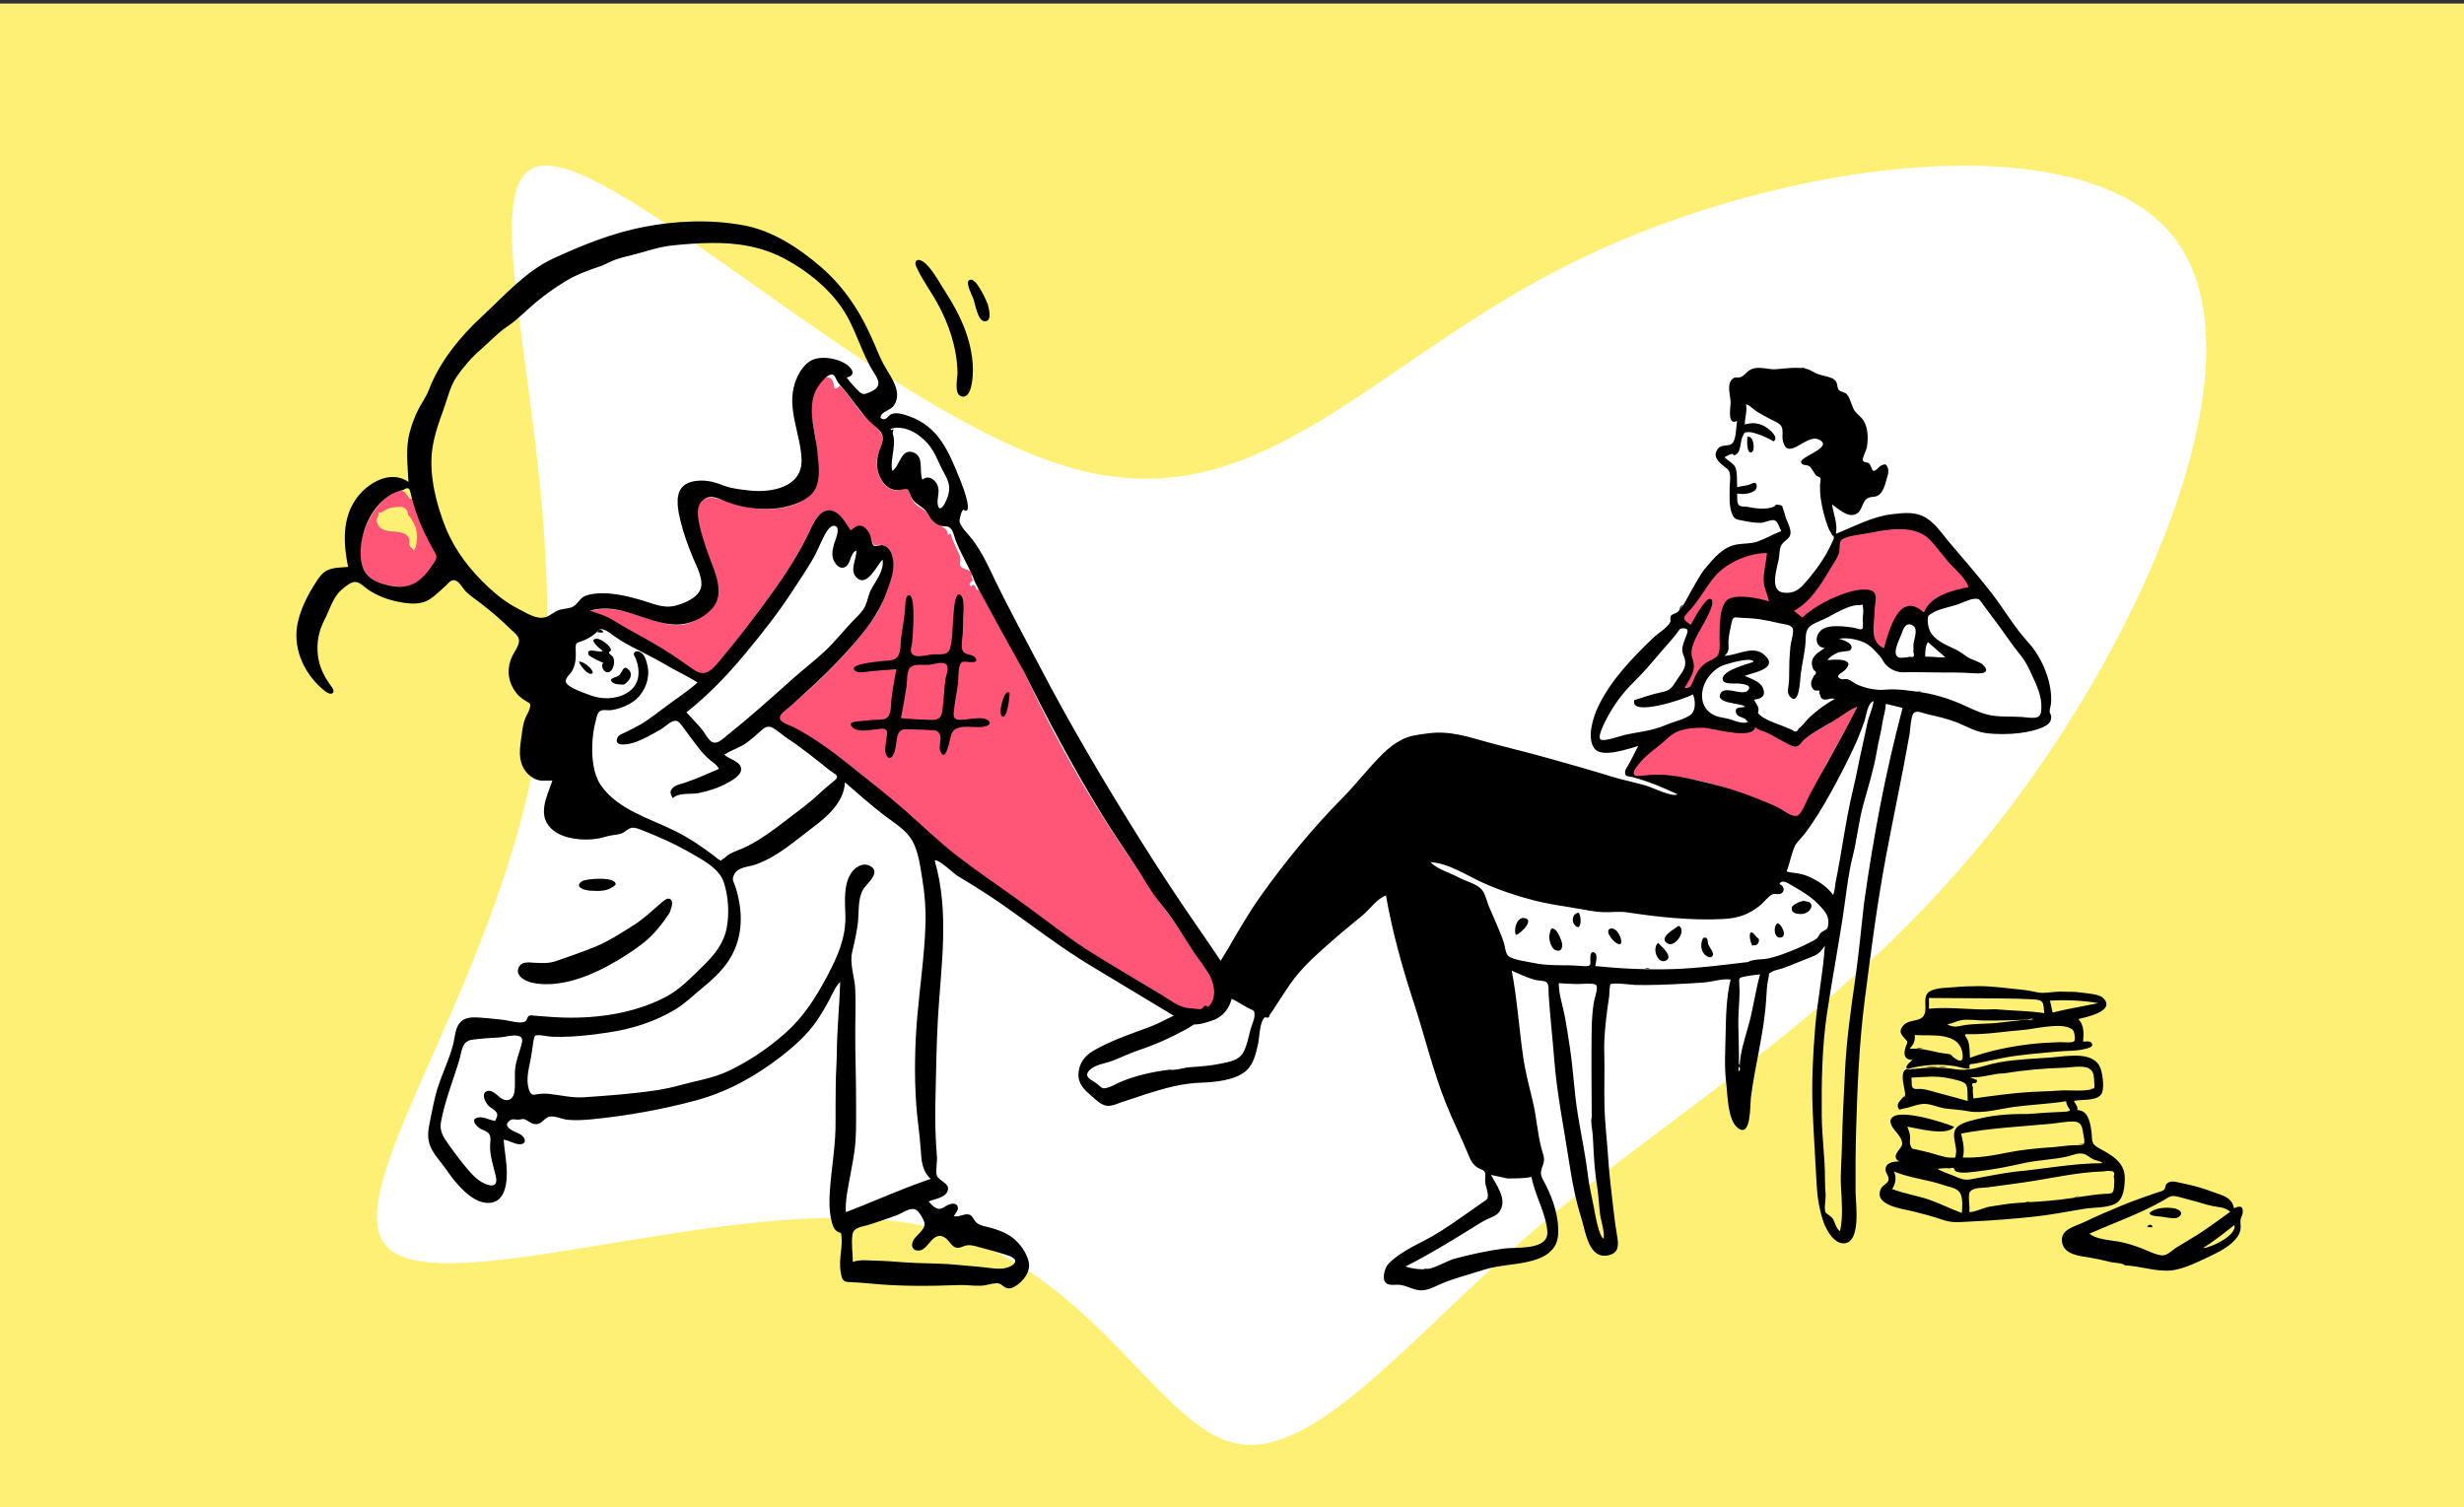 <svg width="690" height="422" viewBox="0 0 690 422" fill="none" xmlns="http://www.w3.org/2000/svg">
<rect x="0" y="0" width="690" height="422" fill="#333333" stroke="none"/>
<g clip-path="url(#clip0_1186_1715)">
<g clip-path="url(#clip1_1186_1715)">
<path d="M690 1H0V423H690V1Z" fill="#FDF074"/>
<path d="M608.974 66.722C634.413 99.993 600.937 177.366 560.046 229.757C519.155 282.148 471.022 309.486 433.224 341.419C395.491 373.226 368.265 409.558 345.414 404.029C322.629 398.374 304.047 350.929 254.527 342.516C204.835 334.173 124.164 364.681 108.593 349.356C92.916 333.976 142.339 272.764 151.508 201.736C160.676 130.709 129.418 49.937 151.275 46.47C173.025 42.948 247.997 116.787 300.856 131.261C353.608 145.679 384.181 100.858 441.743 72.843C499.198 44.772 583.577 33.633 608.974 66.722Z" fill="white"/>
<path fill-rule="evenodd" clip-rule="evenodd" d="M520.105 197.938C517.302 203.419 514.34 208.755 511.349 214.137C509.766 216.985 504.66 228.768 503.341 229.219C501.921 229.703 493.222 224.588 490.725 223.586C486.289 221.805 482.073 220.119 477.439 219.021C472.25 217.791 467.02 216.884 461.637 217.342C459.28 217.542 455.377 218.112 457.72 214.8C459.428 212.385 461.083 210.161 463.403 208.417C465.091 207.147 467.566 204.817 469.543 203.969C471.617 203.078 474.676 203.276 476.905 203.328C479.315 203.385 490.801 206.969 491.433 203.233C492.604 204.299 493.287 203.887 494.629 204.408C496.142 204.994 497.085 206.133 498.588 206.821C499.563 207.268 501.359 209.033 502.443 209.043C503.883 209.058 504.271 207.865 505.306 206.984C507.623 205.011 510.709 203.712 513.224 201.998C515.438 200.488 517.547 198.914 520.105 197.938ZM494.872 154.611C494.675 157.113 495.35 159.439 495.334 162.013C495.327 163.137 495.276 164.26 495.617 165.342C495.923 166.313 495.709 168.056 495.872 169.072C493.005 168.199 487.68 166.905 484.754 168.082C481.956 169.207 481.604 174.409 481.506 176.939C481.438 178.663 482.204 181.319 481.624 182.97C481.353 183.74 481.351 183.989 481.368 184.058L481.37 184.066C481.315 184.037 481.09 184.038 480.298 184.609C479.512 185.176 478.575 185.488 477.799 186.113C476.387 187.252 476.145 188.542 475.449 190.193C474.772 191.796 472.97 193.221 470.957 193.163C472.575 190.231 474.821 187.493 473.532 184.05C472.56 181.451 474.264 178.402 475.604 175.933C476.048 175.116 480.969 168.852 478.789 168.41C477.373 168.123 474.123 174.772 473.501 175.933C471.767 174.761 470.988 173.316 472.323 171.55C473.348 170.194 474.607 169.034 475.604 167.63C477.225 165.351 478.803 162.631 480.727 160.607C484.107 157.053 490.006 154.633 494.872 154.611ZM481.37 184.066C481.389 184.079 481.381 184.091 481.372 184.072L481.37 184.066ZM540.285 150.728C542.445 152.796 545.176 154.512 547.263 156.683C549.09 158.584 551.549 161.781 552.417 164.32C547.964 165.178 540.566 167.806 538.794 172.479C531.869 166.122 529.19 177.744 527.816 182.603C523.763 180.85 524.571 175.011 524.625 171.603C524.667 168.899 526.314 165.698 522.388 165.477C519.454 165.312 516.604 166.507 513.958 167.626C510.656 169.022 507.192 171.11 504.525 173.509L501.746 171.346C506.305 168.787 508.681 163.894 511.349 159.413C512.2 157.984 513.337 156.396 513.958 154.852C514.387 153.784 514.69 151.629 515.16 150.68C515.901 149.187 523.133 148.776 525.049 148.392C530.107 147.376 536.152 146.768 540.285 150.728Z" fill="#FF5678"/>
<path fill-rule="evenodd" clip-rule="evenodd" d="M539.133 183.895C541.001 183.799 542.861 184.216 544.73 184.034C543.107 182.622 541.486 181.209 539.863 179.797C539.147 181.055 539.095 182.486 539.133 183.895ZM494.808 154.852C489.973 154.873 484.074 157.302 480.714 160.849C478.935 162.729 477.464 165.254 475.959 167.366C474.949 168.783 473.963 170.151 472.738 171.396C470.951 173.211 471.462 173.626 473.476 174.993C474.113 173.799 477.492 167.414 478.908 167.701C481.06 168.138 476.904 174.882 476.45 175.722C475.106 178.208 472.935 181.68 473.91 184.301C475.197 187.762 473.331 189.734 471.711 192.683C473.412 192.732 473.58 192.069 474.167 190.617C474.92 188.752 475.742 187.194 477.334 185.904C478.568 184.905 480.585 184.485 481.165 183.279C481.881 181.789 481.432 178.846 481.49 177.188C481.578 174.668 481.584 168.712 484.361 167.593C487.269 166.42 492.499 167.526 495.343 168.394C494.988 166.174 493.868 164.724 493.883 162.256C493.9 159.674 494.611 157.37 494.808 154.852ZM457.659 196.055C460.188 195.254 462.586 194.41 465.189 193.865C467.912 193.293 468.094 192.64 469.63 190.304C470.793 188.534 472.205 187.153 471.876 184.985C471.664 183.595 470.903 182.917 471.132 181.353C471.274 180.384 471.726 179.325 472.053 178.403C472.454 177.273 473.285 175.99 471.353 175.934C470.286 175.903 470.234 176.466 469.512 177.411C468.18 179.156 466.647 180.741 465.229 182.414C462.767 185.32 460.156 188.413 457.408 191.103C454.382 194.063 451.771 197.633 449.815 201.422C449.454 202.122 447.258 206.243 448.195 207.051C449.055 207.794 453.841 206.063 454.713 205.86C458.48 204.986 462.755 204.674 466.313 203.086C468.126 202.277 472.127 201.311 473.559 200.059C474.89 198.895 474.83 196.077 474.058 194.436C471.896 195.781 456.265 200.856 457.659 196.055ZM504.716 172.924C507.241 170.644 510.224 168.815 513.341 167.46C516.128 166.248 519.591 164.897 522.692 165.107C526.556 165.369 524.942 168.481 524.928 171.132C524.91 174.649 523.368 179.715 527.568 181.54C528.939 176.67 531.828 165.155 538.75 171.536C540.519 166.853 546.828 165.269 551.271 164.409C550.466 162.043 548.02 159.902 546.325 158.126C544.204 155.905 542.529 153.301 540.405 151.122C536.207 146.819 528.603 148.201 523.289 149.274C521.515 149.631 516.373 150.081 515.514 151.384C514.975 152.201 515.276 154.197 514.876 155.195C514.326 156.572 513.386 157.848 512.631 159.119C509.879 163.758 507.078 168.426 502.368 171.082L504.716 172.924ZM520.12 197.913C517.628 198.87 515.795 200.469 513.584 201.815C510.904 203.448 507.761 204.977 505.356 206.994C504.476 207.731 503.981 209.005 502.766 209.088C501.71 209.16 500.1 207.933 499.163 207.503C497.591 206.782 496.09 205.689 494.511 205.046C493.213 204.517 492.638 204.625 491.515 203.598C490.885 207.347 479.426 203.842 477.022 203.785C474.798 203.733 471.747 203.996 469.677 204.89C467.705 205.741 466.163 207.616 464.475 208.893C462.161 210.644 459.953 212.416 458.249 214.84C455.911 218.164 459.438 217.223 461.79 217.022C467.158 216.564 472.379 217.842 477.555 219.076C482.18 220.179 486.748 221.502 491.176 223.29C493.667 224.296 496.288 225.22 498.63 226.527C499.865 227.217 501.867 228.905 503.284 228.418C504.583 227.972 505.878 224.248 506.666 222.76C508.196 219.872 509.805 217.033 511.385 214.173C514.368 208.772 517.324 203.415 520.12 197.913ZM489.453 269.404C490.988 268.522 493.492 268.759 495.191 268.39C497.11 267.972 499.039 267.291 500.869 266.582C502.723 265.864 504.474 265.129 506.167 264.23C506.941 263.819 507.973 263.414 508.689 262.844C509.266 262.385 509.476 261.531 510.008 261.114C511.395 260.026 511.803 260.709 511.989 258.61C512.191 256.33 510.912 255.039 509.319 253.333C507.894 251.806 506.042 250.486 504.251 249.412C503.459 248.937 502.612 248.402 501.804 247.949C500.58 247.262 498.941 246.121 498.299 247.595C499.636 247.936 499.931 249.643 498.724 250.257C498.061 250.594 497.058 250.099 496.311 250.457C495.158 251.01 494.048 252.553 493.061 253.384C489.82 256.112 486.721 257.135 482.479 257.355C473.616 257.812 464.334 256.801 455.641 255.487C453.404 255.149 451.17 255.515 448.912 255.434C446.715 255.356 444.424 254.875 442.264 254.504C438.104 253.79 433.719 253.202 429.624 252.15C424.671 250.878 419.701 249.233 415.051 247.103C410.59 245.059 405.548 241.682 400.538 241.422C402.676 243.515 405.88 244.322 408.452 245.7C410.554 246.827 413.841 247.55 415.169 249.406C416.033 250.614 416.467 252.833 417.12 254.249C417.842 255.817 418.508 257.41 419.177 259.001C419.848 260.602 420.548 262.203 421.093 263.852C421.431 264.875 421.576 266.996 422.374 267.695C423.646 268.811 427.904 269.307 429.618 269.678C432.819 270.372 436.471 270.279 439.736 270.327C441.085 270.347 442.445 270.531 443.734 270.556C445.545 270.591 445.372 270.277 445.346 268.706C445.332 267.762 445.351 266.045 446.613 266.822C447.473 267.352 446.881 269.699 446.722 270.532C453.929 271.25 461.448 271.611 468.621 271.371C475.675 271.135 482.485 270.225 489.453 269.404ZM522 252.86C523.271 243.728 524.821 234.444 526.556 225.431C528.308 216.323 530.416 207.297 532.787 198.223C531.221 197.848 529.655 197.474 528.089 197.1C528.031 199.012 527.384 200.673 527.109 202.576C526.728 205.203 526.001 207.754 525.566 210.372C524.738 215.349 523.206 220.218 521.856 225.072C520.48 230.019 520.02 235.117 518.755 240.09C517.713 244.186 517.181 248.699 516.599 252.91C515.187 263.128 513.176 273.365 511.645 283.588C510.209 293.172 510.065 302.951 510.148 312.624C510.199 318.53 511.1 324.419 511.052 330.333C511.041 331.795 511.164 333.252 511.24 334.712C511.294 335.742 510.74 338.596 511.209 339.459C511.506 340.005 512.782 340.509 513.234 341.267C513.948 342.467 514.099 343.901 515.246 344.809C516.176 341.057 515.737 336.106 515.534 332.278C515.337 328.589 515.719 324.777 515.794 321.032C515.941 313.684 516.33 306.445 516.707 299.094C517.12 291.033 518.294 282.775 519.441 274.774C520.484 267.5 521.18 260.096 522 252.86ZM487.962 138.341C487.458 138.294 486.954 138.247 486.45 138.2C486.525 139.263 486.301 140.984 487.05 141.538C487.617 141.958 488.766 141.82 489.454 141.955C491.71 142.395 494.323 142.764 496.562 141.961C497.432 141.649 496.873 141.16 498.071 141.363C499.514 141.608 498.987 141.837 499.404 142.737C499.725 143.432 499.89 144.614 500.254 145.448C500.742 146.564 501.73 148.561 501.308 149.85C500.897 151.103 499.365 151.481 498.714 152.9C498.23 153.955 498.344 155.489 498.092 156.65C497.757 158.2 497.332 159.743 497.145 161.322C496.909 163.31 496.99 165.643 499.453 165.951C501.739 166.238 503.374 165.503 504.907 163.838C507.835 160.659 511.179 156.172 512.899 152.174C513.1 151.707 513.594 150.927 513.525 150.427C513.389 149.438 513.329 150.439 513.016 149.752C512.717 149.095 512.247 148.499 511.971 147.771C510.978 145.152 510.273 142.407 509.875 139.635C509.695 138.38 509.634 137.14 509.665 135.872C509.675 135.439 509.935 134.139 509.78 133.842C509.622 133.542 508.799 133.404 508.542 133.105C508.066 132.553 507.248 130.993 506.721 130.579C506.072 130.071 504.62 130.473 504.357 129.462C503.935 127.845 513.912 125.209 509.251 123.05C505.771 121.438 500.434 129.587 499.217 123.175C499.006 122.064 499.407 120.557 498.92 119.539C498.382 118.414 496.916 117.994 495.892 117.446C494.586 116.748 493.266 116.031 491.997 115.267C491.126 114.743 489.871 113.351 488.945 113.224C489.309 115.112 488.61 116.984 488.598 118.869C490.606 118.326 491.988 118.314 493.969 119.28C494.913 119.74 498.469 122.349 496.667 123.604C495.208 122.742 493.646 121.993 492.02 121.486C491.378 121.286 490.577 121.013 489.894 121C488.31 120.968 488.533 121.133 487.938 122.328C487.364 123.479 487.488 126.48 486.229 127.215C484.927 127.975 485.931 126.911 484.82 127.157C484.186 127.297 483.495 127.768 482.914 128.035C483.71 128.898 485.315 129.686 485.842 130.645C486.611 132.042 486.344 134.933 486.465 136.462C487.472 136.102 488.532 136.087 489.553 135.819C490.513 135.567 491.844 134.477 491.944 136.08C492.056 137.867 489.231 138.341 487.962 138.341ZM501.071 185.386C501.149 183.842 501.235 182.298 501.407 180.761C501.523 179.728 502.503 176.733 501.949 175.826C501.346 174.84 499.327 174.777 498.355 174.54C496.491 174.086 494.704 173.714 492.811 173.414C491.069 173.139 489.428 173.08 487.672 173C485.761 172.914 485.287 172.407 484.865 174.513C484.533 176.169 484.087 177.894 484.025 179.59C483.967 181.182 484.448 182.563 482.87 183.636C486.334 183.636 490.845 180.552 494.006 183.31C498.527 187.253 490.659 188.389 488.584 189.26C490.309 190.098 492.87 190.756 493.682 192.671C494.593 194.817 493.271 195.729 491.247 195.901C491.438 196.728 492.166 197.266 492.383 198.26C492.701 199.719 491.67 199.236 492.985 200.364C494.717 201.849 498.282 202.842 500.405 203.787C500.903 204.01 501.406 204.219 501.915 204.414C502.711 205.122 503.298 204.987 503.677 204.009C504.767 203.319 505.737 201.781 506.703 200.886C508.853 198.895 511.226 197.147 513.781 195.709C512.722 195.271 511.455 196.262 510.439 195.779C509.617 195.389 509.927 194.68 509.435 194.148C509.632 193.456 509.424 193.202 508.81 193.388C508.503 193.421 508.218 193.369 507.954 193.233C507.44 192.596 507.209 192.387 507.175 191.403C507.139 190.36 507.743 189.991 507.975 189.156C508.729 188.642 508.712 188.137 507.924 187.642C507.6 187.112 507.423 186.538 507.394 185.918C507.244 183.616 509.345 182.688 510.947 181.47C508.078 181.155 508.188 177.79 510.173 176.319C512.23 174.794 516.587 175.418 519.075 175.762C519.593 175.833 520.991 176.501 521.514 176.075C521.835 175.814 521.608 173.609 521.623 173.22C521.657 172.337 521.871 171.283 521.73 170.404C521.436 168.564 522.06 169.491 520.735 169.44C517.582 169.317 513.567 172.07 510.793 173.367C507.688 174.82 505.693 175.044 505.661 178.645C505.63 182.055 504.674 185.453 504.256 188.809C504.074 190.274 503.943 197.888 501.261 195.079C500.221 193.989 500.887 192.313 500.965 190.969C501.07 189.119 501.008 187.241 501.071 185.386ZM327.619 299.539C329.154 299.812 331.654 298.93 333.328 298.838C336.256 298.677 339.272 298.398 342.14 297.789C344.384 297.312 346.942 296.893 348.152 294.72C349.234 292.779 349.616 290.348 350.199 288.229C350.508 287.104 351.307 285.473 351.307 284.309C351.307 282.796 351.103 283.094 349.525 282.266C347.528 281.218 345.585 279.758 343.43 279.164C342.779 279.036 342.127 278.912 341.474 278.789C340.63 278.3 340.154 278.54 340.043 279.511C339.219 280.379 338.736 281.981 338.045 282.997C336.469 285.313 334.598 286.892 332.152 288.228C327.753 290.631 323.653 292.485 318.941 294.057C316.344 294.922 313.949 296.137 311.411 297.092C309.377 297.857 306.57 298.089 305.008 299.792C303.245 301.713 305.955 302.411 307.461 303.709C308.694 304.773 308.718 305.018 310.406 304.501C311.664 304.116 312.778 303.38 313.986 302.881C318.122 301.173 323.128 300.036 327.619 299.539ZM422.146 330.005C420.605 329.671 419.063 329.338 417.521 329.005C419.037 331.835 422.226 335.976 419.937 339.251C419.082 340.475 417.659 340.824 416.389 341.445C414.85 342.196 413.43 343.159 411.976 344.054C405.98 347.746 399.887 351.49 393.569 354.658C395.546 355.296 398.588 355.738 400.625 355.182C402.997 354.534 405.193 353.046 407.628 352.396C411.997 351.23 416.596 350.237 421.034 349.639C424.663 349.15 433.744 350.255 433.303 344.798C432.884 339.618 429.79 334.675 428.869 329.554C426.61 330.056 424.454 329.968 422.146 330.005ZM514.028 247.088C515.785 238.465 516.835 229.695 518.907 221.133C519.941 216.862 520.67 212.532 521.68 208.26C522.15 206.273 522.505 204.266 522.962 202.282C523.426 200.273 524.424 198.42 524.652 196.343C522.973 196.759 522.584 200.604 522.075 202.051C521.142 204.705 520.124 207.255 518.924 209.797C517.017 213.835 514.993 217.732 512.842 221.648C510.574 225.778 508.177 229.75 505.344 233.522C504.413 234.761 503.149 235.733 502.549 237.092C501.605 239.231 501.208 241.78 500.307 244.005C500.942 244.327 502.582 244.407 503.36 244.561C504.808 244.847 505.823 245.101 507.214 245.789C509.664 247.002 511.723 248.44 513.359 250.623C513.771 249.502 513.878 248.274 514.028 247.088ZM445.734 312.884C445.705 304.579 445.587 296.202 445.724 287.959C445.761 285.67 445.948 283.2 446.28 280.929C446.488 279.501 447.714 276.466 446.908 275.782C446.219 275.196 442.582 275.582 441.69 275.561C439.958 275.521 438.233 275.444 436.498 275.313C436.498 278.391 437.701 281.887 438.26 284.931C438.78 287.771 439.208 290.627 439.638 293.48C440.569 299.659 440.833 305.923 441.844 312.118C442.759 317.735 443.967 323.329 444.632 328.945C444.998 332.028 445.737 334.936 446.311 338.017C446.612 339.624 447.706 346.242 449.083 346.893C449.375 344.519 448.185 341.652 447.972 339.252C447.752 336.773 447.581 334.279 447.18 331.787C446.708 328.863 446.469 325.865 446.288 322.905C446.178 321.093 446.144 319.287 445.988 317.476C445.875 316.163 445.377 314.172 445.734 312.884ZM489.015 201.827C489.073 200.922 486.732 200.959 486.296 199.919C485.412 197.808 487.427 198.188 488.667 197.97C488.225 196.796 479.95 197.224 481.878 194.055C483.215 191.856 488.287 195.221 489.642 193.132C490.533 191.76 488.108 191.571 487.147 191.433C485.7 191.226 482.292 191.896 482.404 190.019C482.545 187.66 489.171 186.032 491.03 185.339C490.824 183.724 482.849 186.02 481.695 186.674C479.083 188.156 477.082 190.815 476.698 193.77C476.252 197.209 477.996 199.917 481.43 200.76C482.862 201.112 483.92 201.151 485.245 201.68C486.117 202.028 488.938 202.895 489.536 202.018C489.362 201.954 489.189 201.89 489.015 201.827ZM535.831 180.44C535.963 178.972 537.199 176.208 535.775 175.243C533.782 173.893 532.956 176.118 532.505 177.454C531.952 179.086 529.631 183.08 531.661 184.097C532.133 184.334 534.371 184.058 534.765 183.902C535.865 184.189 536.22 183.777 535.831 182.666V180.44ZM487.195 299.015C487.07 295.002 488.867 290.178 489.885 286.247C491.039 281.794 491.647 277.252 492.87 272.847C491.51 273.011 490.137 273.145 488.793 273.418C486.959 273.79 486.926 273.732 487.058 275.53C487.255 278.232 486.997 280.88 486.857 283.581C486.578 288.987 487.259 294.483 486.806 299.856C487.21 299.958 487.339 299.678 487.195 299.015ZM537.967 193.841C542.373 194.515 546.595 195.912 550.604 197.789C552.814 198.823 555.248 199.935 557.718 200.348C560.462 200.807 563.371 200.591 566.173 200.769C567.161 200.831 569.758 201.311 570.721 200.73C571.675 200.154 571.6 199.179 571.645 198.016C571.761 195.025 570.407 192.097 569.19 189.414C568.146 187.112 567.356 185.354 565.736 183.374C563.655 180.831 561.843 178.086 559.894 175.431C558.425 173.43 556.94 171.458 555.443 169.459C554.371 168.028 554.422 167.536 552.807 167.696C551.217 167.854 549.617 168.794 548.119 169.292C545.896 170.031 543.204 170.437 541.177 171.619C539.867 172.383 539.808 172.524 539.823 173.858C539.838 175.101 540.238 176.616 540.981 177.588C542.526 179.606 545.085 180.675 547.282 181.681C548.553 182.263 549.651 183.089 550.782 183.892C552.001 184.758 554.46 185.268 555.392 186.255C558.108 189.13 553.165 188.561 551.784 188.475C548.803 188.287 545.839 188.316 542.837 188.313C539.56 188.311 536.309 188.159 533.078 188.265C531.185 188.328 529.014 187.368 527.788 185.768C527.195 184.993 526.963 184.261 526.187 183.457C525.17 182.404 524.285 181.294 523.047 180.48C521.023 179.147 517.343 178.392 514.933 178.89C515.796 179.01 519.855 180.392 518.068 182.129C517.851 182.341 515.239 182.479 514.672 182.74C513.648 183.211 512.356 183.894 511.756 184.887C513.505 184.594 519.992 184.255 516.683 187.611C515.871 188.435 513.538 189.257 515.523 190.134C515.979 190.335 516.891 190.05 517.478 190.231C518.35 190.501 519.063 191.224 519.881 191.609C522.199 192.702 525.394 193.377 527.813 193.137C531.158 192.805 534.644 193.403 537.967 193.841ZM449.257 294.97C449.371 299.792 449.197 304.642 449.3 309.485C449.409 314.658 450.073 319.727 450.389 324.848C450.673 329.437 451.293 333.939 451.796 338.506C452.086 341.137 452.42 343.653 452.865 346.263C453.282 348.707 453.353 350.859 450.432 351.516C444.848 352.773 443.98 344.739 442.901 341.354C441.29 336.303 440.257 330.999 439.459 325.763C437.973 316.01 435.997 306.392 435.226 296.557C434.751 290.5 434.062 284.505 433.672 278.454C433.595 277.268 433.898 275.441 432.856 274.913C432.23 274.596 430.505 274.593 429.714 274.363C427.512 273.723 425.48 272.779 423.331 271.8C424.856 279.776 425.36 287.711 426.504 295.757C427.111 300.025 428.273 304.449 429.279 308.651C430.323 313.005 430.554 317.692 431.758 321.952C432.288 323.829 432.737 324.594 431.967 326.52C431.024 328.886 431.65 329.452 432.833 331.774C435.01 336.048 436.672 341.091 436.303 345.909C436.002 349.844 433.029 351.903 429.346 352.965C424.74 354.292 419.916 354.135 415.282 355.643C411.244 356.956 407.142 357.926 403.221 359.66C401.64 360.359 400.137 361.189 398.382 361.317C395.974 361.492 394.35 360.095 392.076 359.803C390.655 359.622 388.574 360.3 387.755 358.81C387.106 357.629 387.84 355.051 388.655 354.1C390.944 351.428 395.528 349.1 398.615 347.523C402.173 345.706 405.616 343.431 408.912 341.086C410.911 339.663 412.948 338.299 414.945 336.875C416.266 335.931 416.768 335.925 416.633 334.428C416.525 333.233 415.987 332.074 415.893 330.851C415.821 329.914 416.149 328.637 415.706 328.025C415.381 327.574 414.158 327.256 413.677 326.915C411.919 325.668 411.52 324.127 410.721 322.231C408.908 317.925 406.824 313.74 405.073 309.4C401.314 300.081 399.019 290.282 395.903 280.772C392.718 271.057 389.871 260.858 388.117 250.779C385.77 251.493 383.556 254.653 381.687 256.216C379.162 258.33 376.575 260.373 374.099 262.544C370.04 266.103 365.931 269.564 362.577 273.826C360.962 275.878 359.639 278.088 358.176 280.244C357.331 281.49 356.543 282.9 355.628 284.086C355.481 284.276 355.477 284.666 355.318 284.828C354.97 285.184 354.304 284.71 354.081 284.945C352.702 286.387 352.72 290.481 352.29 292.384C351.698 295.006 351.033 298.021 348.985 299.828C345.823 302.62 339.99 303.052 335.987 303.197C330.851 303.383 325.868 304.814 320.994 306.352C318.721 307.069 316.507 307.908 314.226 308.604C312.913 309.005 311.416 309.804 310.015 309.65C308.325 309.465 306.99 308.043 305.752 306.986C303.771 305.295 301.938 303.628 302.002 300.854C302.073 297.917 303.664 295.701 306.17 294.242C311.015 291.422 316.434 289.614 321.656 287.665C323.657 286.918 325.37 286.091 327.284 285.085C329.988 283.664 333.1 282.503 335.499 280.626C336.206 280.073 338.806 278.376 339.027 277.5C339.056 277.386 338.407 276.05 338.404 275.838C338.397 275.293 338.72 274.703 338.919 274.236C340.168 271.299 342.264 268.47 343.867 265.7C346.801 260.626 349.747 255.525 353.149 250.753C359.934 241.239 367.555 231.924 375.78 223.619C379.79 219.57 383.255 214.978 387.322 210.985C388.933 209.404 390.634 208.116 392.619 207.089C394.832 205.945 397.316 205.721 399.852 205.371C405.999 204.525 411.132 206.343 416.903 207.926C422.358 209.421 427.819 210.683 433.305 212.241C439.33 213.951 445.293 215.592 451.299 217.457C454.507 218.453 457.809 219.064 461.033 220.02C462.585 220.48 468.454 223.362 469.749 222.416C465.671 220.502 461.494 218.758 457.132 217.603C455.847 217.264 455.027 217.64 455.074 216.165C455.1 215.36 456.005 214.274 456.33 213.612C457.11 212.026 457.992 210.476 458.755 208.886C455.989 209.671 448.556 212.389 446.472 209.58C444.291 206.639 446.112 200.873 447.478 197.994C451.046 190.477 457.115 184.204 463.028 178.538C464.307 177.313 467.064 175.713 467.746 174.153C467.953 173.679 467.502 172.982 467.97 172.365C468.248 171.999 469.365 171.748 469.812 171.353C471.437 169.914 472.735 166.885 473.858 164.998C475.035 163.022 476.095 160.882 477.573 159.109C479.992 156.21 482.489 153.137 486.405 152.459C488.325 152.126 490.366 152.304 492.206 151.64C494.432 150.838 496.548 149.574 498.796 148.743C498.238 147.597 497.786 145.773 496.704 145.648C495.662 145.527 494.134 146.423 492.942 146.416C491.2 146.407 489.714 146.128 488.034 145.796C486.174 145.429 485.561 145.495 484.883 143.478C484.172 141.364 484.351 138.909 484.357 136.714C484.36 135.641 484.573 134.31 484.481 133.257C484.344 131.67 484.036 131.609 482.792 130.6C481.238 129.34 479.323 127.671 481.226 125.481C482.254 124.298 484.368 125.218 485.279 123.946C486.207 122.651 486.162 119.397 486.445 117.876C483.584 119.282 484.633 114.026 484.633 112.761C484.632 110.921 483.399 107.611 485.174 106.08C485.999 105.369 486.612 105.957 487.556 105.549C488.632 105.082 489.31 103.86 490.455 103.386C492.731 102.443 495.055 103.578 497.392 103.391C500.073 103.176 502.706 102.761 505.401 103.192C506.679 103.395 507.216 103.88 508.297 104.424C509.336 104.947 510.39 105.09 511.518 105.426C512.523 105.726 513.403 105.877 514.082 106.752C514.618 107.445 514.4 108.609 514.942 109.206C515.476 109.794 516.533 109.709 517.17 110.407C517.781 111.078 518.147 112.185 518.464 113.019C518.894 114.143 518.944 114.565 519.7 115.464C520.359 116.249 521.308 116.88 521.858 117.775C523.154 119.885 523.187 122.936 522.773 125.309C522.633 126.118 521.461 128.207 521.645 128.895C521.819 129.549 522.918 129.377 523.415 129.791C523.845 130.149 524.223 131.743 524.562 131.84C525.294 132.05 526.198 130.604 526.753 130.387C527.717 130.01 528.121 129.623 528.655 131.044C529.051 132.099 528.499 133.53 528.209 134.537C527.839 135.819 527.431 137.362 526.452 138.331C525.301 139.47 524.38 138.847 523.11 139.461C521.207 140.38 521.769 143.255 519.427 144.076C517.196 144.859 514.737 142.396 513.05 141.264C513.399 144.013 514.715 146.661 514.084 149.479C519.216 147.468 524.291 144.614 529.884 143.986C532.736 143.665 535.617 143.285 538.31 144.469C541.461 145.855 543.391 148.911 545.524 151.451C549.533 156.224 553.646 160.864 557.493 165.791C561.022 170.31 563.997 175.547 567.882 179.779C571.82 184.07 574.793 191.033 574.362 196.976C574.323 197.512 573.907 198.731 573.972 199.309C574.023 199.752 574.426 200.314 574.419 200.671C574.398 201.874 574 202.566 572.854 203.233C570.867 204.39 567.906 204.976 565.66 205.263C562.677 205.645 559.023 205.686 556.038 205.278C552.959 204.857 550.253 203.134 547.422 202.093C544.939 201.179 542.445 200.608 539.835 200.025C538.396 199.704 536.802 198.813 535.913 199.675C535.096 200.467 534.927 204.531 534.736 205.612C532.672 217.324 530.218 228.64 528.045 240.293C525.583 253.501 523.899 266.704 522.186 280.024C520.629 292.132 520.12 304.377 519.772 316.474C519.606 322.245 519.582 327.953 519.617 333.729C519.637 336.963 521.253 347.758 516.459 348.171C513.642 348.415 511.388 344.375 510.633 342.173C509.499 338.863 508.908 335.299 508.727 331.822C508.362 324.784 507.882 317.741 507.598 310.699C507.29 303.071 507.682 295.302 508.309 287.699C508.94 280.044 510.53 272.502 511.018 264.836C509.554 266.924 509.086 267.317 506.649 268.226C504.099 269.178 501.645 270.305 499.072 271.192C498.196 271.494 496.83 271.683 496.112 272.178C494.788 273.09 495.658 272.055 495.235 273.83C494.783 275.727 494.698 278.004 494.578 279.953C494.014 289.099 491.481 298.181 490.312 307.279C490.03 309.476 490.432 318.801 486.652 315.862C483.74 313.599 483.798 306.49 483.384 303.16C482.833 298.721 483.14 294.157 483.227 289.692C483.326 284.606 483.412 279.272 484.625 274.306C482.454 273.934 479.434 274.946 477.248 275.117C475.356 275.264 473.47 275.358 471.588 275.461C467.101 275.708 462.479 275.904 457.915 275.816C457.085 275.8 451.657 275.04 450.964 275.653C450.738 275.852 450.67 278.588 450.628 278.922C450.468 280.18 450.251 281.436 450.09 282.686C449.574 286.683 449.109 290.975 449.257 294.97Z" fill="black"/>
<path fill-rule="evenodd" clip-rule="evenodd" d="M529.853 332.956C533.277 334.295 536.912 334.78 540.366 336C543.454 337.09 546.321 338.555 549.361 339.663C549.539 338.253 549.634 335.864 549.113 334.535C548.376 332.653 546.435 332.607 544.524 331.936C539.874 330.305 534.982 329.961 530.365 328.054C531.155 329.576 530.802 331.591 529.853 332.956ZM588.972 328.034C581.575 328.251 574.507 329.972 567.217 331.037C563.67 331.554 560.119 332.017 556.569 332.5C555.202 332.686 552.712 332.467 551.719 333.65C550.896 334.63 551.798 337.974 551.432 339.41C552.927 339.52 555.582 338.124 557.204 337.892C559.731 337.533 562.225 337.03 564.778 336.87C568.821 336.615 572.794 336.398 576.83 335.948C580.935 335.491 584.907 334.64 589.044 334.33C591.055 334.178 591.864 334.555 591.983 332.432C592.029 331.602 592.143 330.212 591.91 329.394C592.282 328.387 591.952 327.899 590.92 327.928C590.265 327.854 589.616 327.889 588.972 328.034ZM574.666 321.258C576.666 321.07 578.675 320.801 580.68 320.688C581.087 320.665 583.149 320.789 583.486 320.411C583.963 319.877 583.432 317.921 583.344 317.315C583.047 315.257 582.718 314.06 580.473 314.056C578.579 314.051 576.617 314.452 574.73 314.637C566.162 315.476 557.638 315.831 549.165 317.426C549.681 319.622 550.267 321.888 549.65 324.134C553.714 324.343 558.177 323.561 562.149 322.759C566.209 321.939 570.517 321.532 574.666 321.258ZM561.106 300.579C558.045 300.593 554.81 301.941 551.79 301.64C551.745 302.202 552.711 301.736 552.978 302.262C553.548 302.263 553.747 302.449 553.573 302.821C553.583 303.074 553.454 303.223 553.184 303.266C553.05 303.278 552.917 303.289 552.785 303.301C552.2 303.319 552.105 303.713 552.498 304.483C552.329 305.437 552.582 306.649 552.619 307.606C558.047 306.867 563.32 306.099 568.787 305.77C571.367 305.614 573.946 305.614 576.524 305.402C579.36 305.168 582.455 305.669 585.227 305.138C586.71 304.855 586.554 304.874 586.446 302.947C586.38 301.776 586.405 300.386 585.451 299.532C583.859 298.105 580.234 298.93 578.33 298.98C572.595 299.132 566.764 299.664 561.106 300.579ZM564.24 328.103C572.44 327.358 580.578 325.727 588.825 325.727C588.241 325.144 586.971 324.994 586.246 324.676C585.418 324.314 584.637 323.543 583.829 323.226C582.206 322.591 580.555 323.474 578.888 323.855C574.868 324.776 570.743 324.807 566.716 325.71C562.554 326.643 558.337 327.504 554.097 327.978C552.078 328.204 549.912 328.662 547.917 328.129C547.756 328.013 547.593 327.897 547.431 327.782C547.257 327.039 546.773 326.841 545.979 327.187C544.971 326.995 543.687 327.243 542.672 327.268C542.631 327.674 546.38 328.945 547.095 329.26C548.818 330.018 549.986 330.574 551.826 330.249C555.969 329.517 560.044 328.644 564.24 328.103ZM535.394 304.129C535.714 305.378 537.06 304.81 538.218 304.947C539.773 305.132 541.32 305.668 542.826 306.072C545.561 306.807 548.297 307.532 551.021 308.309C550.913 307.209 551.157 304.705 550.575 303.729C549.966 302.706 547.074 302.258 545.727 301.946C542.333 301.161 538.707 301.608 535.259 301.773C535.32 302.557 535.365 303.342 535.394 304.129ZM567.998 311.944C571.218 311.671 574.443 311.459 577.672 311.346C581.365 311.217 578.681 310.626 578.603 308.374C573.75 309.149 568.854 309.301 564.016 309.963C560.007 310.512 555.232 311.945 551.144 311.175C549.216 310.812 547.247 310.672 545.195 310.467C543.26 310.274 541.434 309.372 539.522 309.148C537.376 308.897 535.184 310.103 533.049 310.421C532.144 310.557 531.934 311.17 531.507 310.081C531.064 308.951 532.333 308.028 532.832 307.353C533.416 306.564 533.174 307.845 533.498 306.613C533.589 306.267 533.342 305.4 533.297 305.028C533.183 304.087 532.887 303.067 532.841 302.128C532.799 301.266 532.791 299.951 533.727 299.447C534.298 299.14 534.703 299.588 535.201 299.501C539.088 298.825 543.659 298.77 547.601 299.422C551.874 300.129 555.551 298.258 559.763 297.499C564.703 296.608 569.696 296.475 574.679 296.099C578.94 295.777 586.725 294.11 588.348 299.552C588.808 301.094 589.478 305.339 588.241 306.651C586.618 308.374 582.861 307.825 580.762 308.272C581.076 309.165 582.011 309.772 581.688 310.836C584.628 310.975 585.148 313.752 585.609 316.345C586.085 319.028 585.156 320.095 587.72 321.492C591.293 323.439 595.079 325.405 595.009 330.042C594.974 332.373 594.713 335.89 592.319 337.099C589.977 338.283 586.164 338.083 583.583 338.512C578.585 339.344 573.569 340.321 568.541 340.82C563.186 341.353 557.743 341.789 552.38 342.027C549.458 342.157 546.933 342.599 544.111 341.615C541.336 340.649 538.622 339.943 535.759 339.225C532.933 338.517 524.281 337.563 526.802 332.73C527.206 331.957 528.584 331.342 528.807 330.61C529.166 329.431 527.953 328.51 528.004 327.444C528.096 325.494 530.297 325.249 531.816 325.249C529.212 323.62 532.699 321.692 532.679 320.309C532.642 317.873 529.612 316.292 529.441 314.249C529.024 309.279 544.79 314.454 547.217 315.53C545.349 318.299 536.684 315.903 534.103 315.482C534.455 316.407 534.791 317.239 534.893 318.186C534.976 318.957 534.681 319.839 534.951 320.615C535.377 321.843 535.362 321.608 536.87 321.943C537.985 322.191 539.089 322.477 540.2 322.739C541.908 323.142 544.595 324.223 546.287 324.164C547.772 324.113 547.479 324.573 547.751 322.924C547.897 322.038 547.647 321.096 547.498 320.229C547.186 318.409 546.73 316.688 548.319 315.383C549.834 314.138 553.027 313.546 554.884 313.107C559.008 312.132 563.767 311.894 567.998 311.944Z" fill="black"/>
<path fill-rule="evenodd" clip-rule="evenodd" d="M587.62 280.896C583.142 280.146 578.592 279.961 574.061 280.189C574.306 281.31 574.552 282.431 574.798 283.551C579.043 282.458 583.349 281.818 587.62 280.896ZM551.205 289.594C549.409 289.463 550.658 290.266 551.102 291.441C551.647 292.886 551.53 294.711 551.655 296.232C556.91 294.228 563.024 293.055 568.611 292.381C571.26 292.061 573.948 291.969 576.613 291.833C577.4 291.792 580.244 292.122 580.821 291.592C581.248 291.198 580.948 289.024 580.537 288.544C578.301 285.938 569.657 288.189 566.529 288.422C561.402 288.805 556.368 289.721 551.205 289.594ZM558.668 282.609C563.321 283.056 567.814 283.013 572.467 283.71C572.114 280.753 572.536 279.998 569.18 279.841C566.191 279.701 563.21 279.588 560.234 279.59C553.541 279.593 546.865 279.465 540.165 279.465V282.471C546.361 281.837 552.459 282.982 558.668 282.609ZM536.294 293.662C539.23 293.649 542.006 294.757 544.943 295.044C546.7 295.216 546.148 295.434 547.367 296.317C549.267 297.692 549.814 296.959 549.575 295.091C548.769 288.772 540.768 290.189 536.158 289.838C536.461 291.345 535.764 292.623 534.738 293.662H536.294ZM568.034 285.549C563.81 285.618 559.581 285.858 555.387 285.77C553.51 285.731 551.078 285.359 549.238 285.679C547.89 285.913 546.763 286.6 545.284 286.855C547.456 288.024 548.557 287.234 550.84 286.968C553.121 286.702 555.435 286.707 557.726 286.569C561.487 286.341 565.496 285.44 569.202 285.685C569.269 285.163 568.88 285.118 568.034 285.549ZM534.534 299.234C532.596 299.23 535.262 297.026 535.612 296.808C533.467 296.808 532.947 295.521 533.569 293.454C534.155 291.507 534.588 292.103 533.114 290.481C532.005 289.26 531.837 288.361 533.145 286.996C534.476 285.607 537.17 286 538.35 284.853C540.357 282.902 537.767 279.016 540.548 277.521C542.428 276.512 545.459 276.637 547.534 276.423C549.541 276.217 551.617 276.177 553.637 276.15C558.04 276.09 562.613 276.828 566.996 277.234C568.594 277.382 570.391 278.028 571.965 278.029C573.571 278.031 575.252 277.673 576.91 277.714C578.837 277.763 580.694 277.621 582.681 277.937C584.204 278.18 587.759 278.307 588.923 279.439C592.802 283.211 583.605 284.944 582.022 285.367C583.633 287.132 583.566 289.464 583.323 291.685C584.09 291.685 585.411 291.351 585.808 292.211C586.301 293.279 584.477 293.556 584.045 293.681C581.564 294.397 578.66 294.201 576.103 294.461C570.991 294.981 565.94 295.282 560.881 296.25C558.416 296.722 555.965 297.306 553.501 297.766C553.076 297.845 552.648 297.909 552.219 297.957C551.559 297.901 551.346 298.314 551.579 299.2C550.895 299.534 548.345 298.702 547.557 298.574C543.043 297.842 539.005 298.146 534.534 299.234Z" fill="black"/>
<path fill-rule="evenodd" clip-rule="evenodd" d="M625.674 343.062C622.763 345.353 620.057 347.515 616.904 349.506C619.133 349.436 626.545 345.882 625.674 343.062ZM624.537 339.328C622.949 337.963 621.37 338.103 619.404 337.689C617.593 337.308 615.833 336.652 614.026 336.215C612.607 335.872 611.203 335.409 609.79 335.085C607.794 334.628 607.598 335.131 605.762 336.177C599.254 339.886 591.97 342.438 585.114 345.448C587.127 347.221 591.655 347.297 594.171 347.862C596.008 348.274 597.756 348.838 599.515 349.49C601.153 350.099 603.792 351.498 605.52 351.544C606.978 351.584 608.164 350.148 609.419 349.375C611.071 348.358 612.715 347.359 614.379 346.367C617.901 344.268 621.195 341.697 624.537 339.328ZM595.123 354.354C594.371 353.631 592.11 353.662 591.168 353.442C589.312 353.008 587.483 352.557 585.603 352.232C582.551 351.704 577.73 351.468 577.399 347.508C577.123 344.218 581.098 343.438 583.424 342.323C586.92 340.646 590.488 339.099 594.073 337.62C597.435 336.234 600.846 335.062 604.268 333.864C604.936 333.63 605.478 333.662 606.023 333.128C606.453 332.706 606.32 331.888 606.791 331.447C607.87 330.438 609.27 330.969 610.566 331.228C613.511 331.815 616.568 332.586 619.375 333.676C622.292 334.808 624.901 335.044 625.602 338.351C627.094 337.651 628.216 337.55 628.037 339.606C627.985 340.21 627.546 340.868 627.441 341.491C627.286 342.409 627.557 343.378 627.404 344.299C626.846 347.648 622.33 350.129 619.532 351.444C616.081 353.065 611.629 355.461 607.777 355.777C603.672 356.115 599.198 354.503 595.123 354.354Z" fill="black"/>
<path fill-rule="evenodd" clip-rule="evenodd" d="M542.87 298.794C541.646 298.801 540.422 298.809 539.198 298.817C540.42 298.587 541.644 298.585 542.87 298.794Z" fill="black"/>
<path fill-rule="evenodd" clip-rule="evenodd" d="M471.271 169.299C470.904 169.91 470.537 170.522 470.169 171.135C470.294 170.346 470.574 169.67 471.271 169.299Z" fill="black"/>
<path fill-rule="evenodd" clip-rule="evenodd" d="M542.87 316.344C543.606 316.35 544.342 316.356 545.073 316.363C544.336 316.357 543.604 316.351 542.87 316.344Z" fill="black"/>
<path fill-rule="evenodd" clip-rule="evenodd" d="M559.76 276.401C558.903 276.355 558.047 276.308 557.19 276.262C558.047 276.308 558.903 276.355 559.76 276.401Z" fill="black"/>
<path fill-rule="evenodd" clip-rule="evenodd" d="M545.073 298.813C544.339 298.806 543.604 298.799 542.87 298.792C543.607 298.591 544.342 298.598 545.073 298.813Z" fill="black"/>
<path fill-rule="evenodd" clip-rule="evenodd" d="M574.295 194.633C574.275 193.898 574.254 193.163 574.233 192.43C574.254 193.165 574.275 193.899 574.295 194.633Z" fill="black"/>
<path fill-rule="evenodd" clip-rule="evenodd" d="M449.446 305.521C449.431 304.909 449.416 304.297 449.401 303.686C449.417 304.298 449.431 304.91 449.446 305.521Z" fill="black"/>
<path fill-rule="evenodd" clip-rule="evenodd" d="M469.435 275.596C469.926 275.596 470.417 275.596 470.904 275.598C470.412 275.598 469.924 275.596 469.435 275.596Z" fill="black"/>
<path fill-rule="evenodd" clip-rule="evenodd" d="M535.16 143.713C534.547 143.757 533.936 143.801 533.324 143.846C533.936 143.801 534.548 143.757 535.16 143.713Z" fill="black"/>
<path fill-rule="evenodd" clip-rule="evenodd" d="M581.424 277.805C580.69 277.801 579.955 277.796 579.221 277.791C579.955 277.796 580.69 277.801 581.424 277.805Z" fill="black"/>
<path fill-rule="evenodd" clip-rule="evenodd" d="M519.582 323.146C519.564 322.656 519.545 322.165 519.527 321.678C519.545 322.168 519.564 322.658 519.582 323.146Z" fill="black"/>
<path fill-rule="evenodd" clip-rule="evenodd" d="M520.309 304.42C520.295 303.93 520.282 303.44 520.269 302.951C520.283 303.441 520.296 303.93 520.309 304.42Z" fill="black"/>
<path fill-rule="evenodd" clip-rule="evenodd" d="M507.779 312.865C507.796 313.356 507.814 313.846 507.831 314.334C507.814 313.843 507.796 313.355 507.779 312.865Z" fill="black"/>
<path fill-rule="evenodd" clip-rule="evenodd" d="M472.372 275.236C472.741 275.231 473.109 275.226 473.474 275.221C473.104 275.226 472.738 275.231 472.372 275.236Z" fill="black"/>
<path fill-rule="evenodd" clip-rule="evenodd" d="M578.854 294.345C579.222 294.329 579.59 294.313 579.955 294.297C579.586 294.313 579.219 294.329 578.854 294.345Z" fill="black"/>
<path fill-rule="evenodd" clip-rule="evenodd" d="M508.508 324.615C508.529 325.105 508.55 325.596 508.571 326.084C508.55 325.592 508.529 325.104 508.508 324.615Z" fill="black"/>
<path fill-rule="evenodd" clip-rule="evenodd" d="M547.864 322.045C547.84 322.535 547.815 323.026 547.79 323.514C547.815 323.023 547.84 322.534 547.864 322.045Z" fill="black"/>
<path fill-rule="evenodd" clip-rule="evenodd" d="M505.545 103.26C505.026 103.194 504.507 103.128 503.988 103.062C504.502 103.181 505.066 102.74 505.545 103.26Z" fill="black"/>
<path fill-rule="evenodd" clip-rule="evenodd" d="M483.225 291.568C483.211 292.059 483.197 292.549 483.183 293.037C483.196 292.546 483.211 292.057 483.225 291.568Z" fill="black"/>
<path fill-rule="evenodd" clip-rule="evenodd" d="M451.665 336.363C451.64 335.873 451.614 335.383 451.589 334.895C451.614 335.384 451.64 335.874 451.665 336.363Z" fill="black"/>
<path fill-rule="evenodd" clip-rule="evenodd" d="M570.409 295.068C570.778 295.06 571.146 295.052 571.51 295.045C571.141 295.053 570.775 295.06 570.409 295.068Z" fill="black"/>
<path fill-rule="evenodd" clip-rule="evenodd" d="M445.748 206.016C445.751 206.506 445.754 206.996 445.756 207.484C445.753 206.993 445.751 206.505 445.748 206.016Z" fill="black"/>
<path fill-rule="evenodd" clip-rule="evenodd" d="M438.044 316.17C438.042 316.66 438.041 317.151 438.038 317.639C438.04 317.148 438.042 316.659 438.044 316.17Z" fill="black"/>
<path fill-rule="evenodd" clip-rule="evenodd" d="M529.558 313.232C529.544 313.723 529.532 314.213 529.518 314.701C529.316 314.198 529.339 313.71 529.558 313.232Z" fill="black"/>
<path fill-rule="evenodd" clip-rule="evenodd" d="M519.928 311.029C519.923 310.539 519.92 310.049 519.916 309.561C519.92 310.052 519.923 310.54 519.928 311.029Z" fill="black"/>
<path fill-rule="evenodd" clip-rule="evenodd" d="M595.01 354.523C595.378 354.533 595.747 354.544 596.111 354.554C595.741 354.544 595.375 354.534 595.01 354.523Z" fill="black"/>
<path fill-rule="evenodd" clip-rule="evenodd" d="M581.791 307.915C582.036 307.911 582.283 307.907 582.525 307.902C582.278 307.907 582.035 307.911 581.791 307.915Z" fill="black"/>
<path fill-rule="evenodd" clip-rule="evenodd" d="M572.612 309.011C572.858 309.01 573.103 309.01 573.346 309.01C573.1 309.011 572.855 309.011 572.612 309.011Z" fill="black"/>
<path fill-rule="evenodd" clip-rule="evenodd" d="M429.618 311.396C429.604 311.029 429.589 310.661 429.574 310.295C429.589 310.663 429.604 311.03 429.618 311.396Z" fill="black"/>
<path fill-rule="evenodd" clip-rule="evenodd" d="M579.955 311.117C579.636 311.44 579.226 311.249 578.854 311.27C579.221 311.219 579.588 311.168 579.955 311.117Z" fill="black"/>
<path fill-rule="evenodd" clip-rule="evenodd" d="M536.261 299.369C535.776 299.598 535.286 299.63 534.792 299.385C535.282 299.38 535.772 299.375 536.261 299.369Z" fill="black"/>
<path fill-rule="evenodd" clip-rule="evenodd" d="M568.206 311.954C567.716 311.95 567.226 311.946 566.737 311.941C567.227 311.946 567.716 311.95 568.206 311.954Z" fill="black"/>
<path fill-rule="evenodd" clip-rule="evenodd" d="M547.644 299.161C547.154 299.116 546.664 299.072 546.175 299.027C546.664 299.072 547.154 299.116 547.644 299.161Z" fill="black"/>
<path fill-rule="evenodd" clip-rule="evenodd" d="M435.486 297.443C435.476 297.811 435.466 298.179 435.457 298.545C435.466 298.176 435.476 297.81 435.486 297.443Z" fill="black"/>
<path fill-rule="evenodd" clip-rule="evenodd" d="M519.894 317.271C519.913 316.903 519.931 316.535 519.95 316.17C519.931 316.538 519.913 316.905 519.894 317.271Z" fill="black"/>
<path fill-rule="evenodd" clip-rule="evenodd" d="M570.409 296.096C569.919 296.137 569.429 296.178 568.94 296.219C569.43 296.178 569.919 296.137 570.409 296.096Z" fill="black"/>
<path fill-rule="evenodd" clip-rule="evenodd" d="M449.439 294.873C449.429 294.505 449.418 294.137 449.408 293.771C449.418 294.14 449.429 294.507 449.439 294.873Z" fill="black"/>
<path fill-rule="evenodd" clip-rule="evenodd" d="M510.786 266.6C510.757 266.968 510.728 267.335 510.699 267.701C510.728 267.333 510.757 266.967 510.786 266.6Z" fill="black"/>
<path fill-rule="evenodd" clip-rule="evenodd" d="M577.752 277.712C577.262 277.966 576.772 277.934 576.283 277.709C576.773 277.71 577.263 277.711 577.752 277.712Z" fill="black"/>
<path fill-rule="evenodd" clip-rule="evenodd" d="M519.587 328.652C519.565 328.285 519.544 327.917 519.522 327.551C519.544 327.919 519.565 328.285 519.587 328.652Z" fill="black"/>
<path fill-rule="evenodd" clip-rule="evenodd" d="M519.578 331.59C519.562 331.222 519.547 330.855 519.531 330.488C519.547 330.856 519.563 331.223 519.578 331.59Z" fill="black"/>
<path fill-rule="evenodd" clip-rule="evenodd" d="M450.15 283.123C450.156 282.755 450.161 282.387 450.166 282.021C450.16 282.39 450.156 282.756 450.15 283.123Z" fill="black"/>
<path fill-rule="evenodd" clip-rule="evenodd" d="M554.62 341.698C554.866 341.691 555.111 341.684 555.354 341.678C555.107 341.685 554.864 341.691 554.62 341.698Z" fill="black"/>
<path fill-rule="evenodd" clip-rule="evenodd" d="M436.235 344.809C436.215 344.441 436.195 344.073 436.175 343.707C436.195 344.075 436.215 344.442 436.235 344.809Z" fill="black"/>
<path fill-rule="evenodd" clip-rule="evenodd" d="M515.699 347.922C515.945 347.927 516.191 347.931 516.434 347.937C516.187 347.932 515.943 347.927 515.699 347.922Z" fill="black"/>
<path fill-rule="evenodd" clip-rule="evenodd" d="M568.94 277.486C568.45 277.449 567.961 277.412 567.471 277.375C567.961 277.412 568.45 277.449 568.94 277.486Z" fill="black"/>
<path fill-rule="evenodd" clip-rule="evenodd" d="M571.51 277.875L570.409 277.723L571.51 277.875Z" fill="black"/>
<path fill-rule="evenodd" clip-rule="evenodd" d="M515.852 316.537C515.873 315.435 515.893 314.333 515.914 313.232C515.893 314.334 515.873 315.435 515.852 316.537Z" fill="black"/>
<path fill-rule="evenodd" clip-rule="evenodd" d="M487.224 276.146C487.236 277.004 487.249 277.861 487.262 278.717C487.25 277.859 487.237 277.003 487.224 276.146Z" fill="black"/>
<path fill-rule="evenodd" clip-rule="evenodd" d="M423.905 329.928C423.292 329.935 422.678 329.942 422.069 329.951C422.684 329.943 423.294 329.935 423.905 329.928Z" fill="black"/>
<path fill-rule="evenodd" clip-rule="evenodd" d="M474.208 256.884C473.595 256.874 472.981 256.864 472.372 256.855C472.987 256.865 473.598 256.875 474.208 256.884Z" fill="black"/>
<path fill-rule="evenodd" clip-rule="evenodd" d="M458.42 271.191C459.032 271.191 459.644 271.19 460.256 271.189C459.644 271.19 459.032 271.191 458.42 271.191Z" fill="black"/>
<path fill-rule="evenodd" clip-rule="evenodd" d="M466.498 256.492C466.006 256.5 465.515 256.509 465.029 256.516C465.522 256.508 466.01 256.5 466.498 256.492Z" fill="black"/>
<path fill-rule="evenodd" clip-rule="evenodd" d="M426.842 329.943C426.351 329.941 425.861 329.938 425.374 329.936C425.866 329.938 426.354 329.941 426.842 329.943Z" fill="black"/>
<path fill-rule="evenodd" clip-rule="evenodd" d="M492.934 142.374C493.546 142.331 494.158 142.289 494.77 142.246C494.158 142.289 493.546 142.331 492.934 142.374Z" fill="black"/>
<path fill-rule="evenodd" clip-rule="evenodd" d="M501.162 185.453C501.184 184.841 501.207 184.229 501.23 183.617C501.207 184.23 501.184 184.841 501.162 185.453Z" fill="black"/>
<path fill-rule="evenodd" clip-rule="evenodd" d="M455.115 255.396C454.747 255.401 454.378 255.405 454.013 255.409C454.383 255.405 454.749 255.401 455.115 255.396Z" fill="black"/>
<path fill-rule="evenodd" clip-rule="evenodd" d="M446.67 270.396C447.16 270.436 447.649 270.476 448.139 270.516C447.649 270.476 447.16 270.436 446.67 270.396Z" fill="black"/>
<path fill-rule="evenodd" clip-rule="evenodd" d="M445.74 288.998C445.748 288.508 445.756 288.018 445.763 287.529C445.756 288.02 445.748 288.509 445.74 288.998Z" fill="black"/>
<path fill-rule="evenodd" clip-rule="evenodd" d="M487.794 269.427C488.283 269.379 488.773 269.331 489.263 269.283C488.773 269.331 488.283 269.379 487.794 269.427Z" fill="black"/>
<path fill-rule="evenodd" clip-rule="evenodd" d="M521.347 260.725C521.376 260.235 521.405 259.744 521.434 259.256C521.405 259.746 521.376 260.236 521.347 260.725Z" fill="black"/>
<path fill-rule="evenodd" clip-rule="evenodd" d="M527.816 193.04C528.306 193.002 528.795 192.964 529.285 192.926C528.795 192.964 528.306 193.002 527.816 193.04Z" fill="black"/>
<path fill-rule="evenodd" clip-rule="evenodd" d="M477.88 257.243C477.512 257.239 477.143 257.236 476.779 257.232C477.148 257.236 477.514 257.239 477.88 257.243Z" fill="black"/>
<path fill-rule="evenodd" clip-rule="evenodd" d="M445.779 316.537C445.76 316.169 445.742 315.802 445.725 315.436C445.742 315.803 445.76 316.17 445.779 316.537Z" fill="black"/>
<path fill-rule="evenodd" clip-rule="evenodd" d="M486.947 297.811C487.749 299.8 487.298 298.391 487.319 298.851C486.635 298.943 486.511 298.596 486.947 297.811Z" fill="black"/>
<path fill-rule="evenodd" clip-rule="evenodd" d="M453.279 255.421C452.911 255.408 452.542 255.394 452.177 255.381C452.548 255.394 452.913 255.407 453.279 255.421Z" fill="black"/>
<path fill-rule="evenodd" clip-rule="evenodd" d="M528.332 218.133C528.355 217.643 528.379 217.153 528.401 216.664C528.378 217.154 528.355 217.644 528.332 218.133Z" fill="black"/>
<path fill-rule="evenodd" clip-rule="evenodd" d="M445.754 312.865C445.753 312.375 445.751 311.886 445.75 311.396C445.751 311.887 445.752 312.376 445.754 312.865Z" fill="black"/>
<path fill-rule="evenodd" clip-rule="evenodd" d="M445.714 301.85C445.739 301.482 445.765 301.115 445.79 300.748C445.765 301.116 445.739 301.483 445.714 301.85Z" fill="black"/>
<path fill-rule="evenodd" clip-rule="evenodd" d="M522.073 253.748C522.108 253.381 522.142 253.013 522.176 252.646C522.142 253.014 522.108 253.381 522.073 253.748Z" fill="black"/>
<path fill-rule="evenodd" clip-rule="evenodd" d="M440.929 302.951C440.962 303.319 440.995 303.687 441.028 304.053C440.995 303.685 440.962 303.318 440.929 302.951Z" fill="black"/>
<path fill-rule="evenodd" clip-rule="evenodd" d="M440.19 300.014C440.226 300.381 440.262 300.749 440.299 301.115C440.262 300.747 440.226 300.38 440.19 300.014Z" fill="black"/>
<path fill-rule="evenodd" clip-rule="evenodd" d="M513.639 249.711C513.666 249.344 513.693 248.976 513.721 248.609C513.693 248.977 513.666 249.344 513.639 249.711Z" fill="black"/>
<path fill-rule="evenodd" clip-rule="evenodd" d="M326.236 299.52C326.725 299.481 327.215 299.442 327.704 299.404C327.214 299.443 326.724 299.481 326.236 299.52Z" fill="black"/>
<path fill-rule="evenodd" clip-rule="evenodd" d="M510.396 308.459C510.382 308.827 510.368 309.195 510.354 309.561C510.368 309.192 510.382 308.826 510.396 308.459Z" fill="black"/>
<path fill-rule="evenodd" clip-rule="evenodd" d="M516.209 309.561C516.236 309.193 516.264 308.825 516.291 308.459C516.264 308.827 516.236 309.194 516.209 309.561Z" fill="black"/>
<path fill-rule="evenodd" clip-rule="evenodd" d="M513.989 248.242C514.028 247.875 514.067 247.507 514.105 247.141C514.066 247.509 514.028 247.875 513.989 248.242Z" fill="black"/>
<path fill-rule="evenodd" clip-rule="evenodd" d="M329.173 299.168C329.663 299.12 330.153 299.072 330.642 299.023C330.153 299.072 329.662 299.12 329.173 299.168Z" fill="black"/>
<path fill-rule="evenodd" clip-rule="evenodd" d="M484.856 256.867C484.611 256.87 484.364 256.873 484.122 256.875C484.369 256.873 484.613 256.87 484.856 256.867Z" fill="black"/>
<path fill-rule="evenodd" clip-rule="evenodd" d="M445.754 298.545C445.753 298.177 445.751 297.809 445.75 297.443C445.751 297.812 445.753 298.178 445.754 298.545Z" fill="black"/>
<path fill-rule="evenodd" clip-rule="evenodd" d="M517.013 297.811C516.883 297.431 516.819 297.057 517.07 296.709C517.051 297.077 517.032 297.444 517.013 297.811Z" fill="black"/>
<path fill-rule="evenodd" clip-rule="evenodd" d="M510.758 290.834C510.748 291.201 510.737 291.569 510.727 291.936C510.737 291.567 510.748 291.201 510.758 290.834Z" fill="black"/>
<path fill-rule="evenodd" clip-rule="evenodd" d="M511.075 327.184C511.098 327.551 511.121 327.919 511.144 328.285C511.121 327.917 511.098 327.55 511.075 327.184Z" fill="black"/>
<path fill-rule="evenodd" clip-rule="evenodd" d="M538.097 193.637C538.465 193.689 538.832 193.742 539.198 193.793C538.831 193.741 538.464 193.689 538.097 193.637Z" fill="black"/>
<path fill-rule="evenodd" clip-rule="evenodd" d="M536.628 193.671C537.121 193.7 537.662 193.464 538.097 193.811L536.628 193.671Z" fill="black"/>
<path fill-rule="evenodd" clip-rule="evenodd" d="M473.841 271.193C474.331 271.191 474.821 271.188 475.31 271.186C474.82 271.188 474.331 271.191 473.841 271.193Z" fill="black"/>
<path fill-rule="evenodd" clip-rule="evenodd" d="M484.856 193.285L486.325 193.413C485.835 193.37 485.346 193.328 484.856 193.285Z" fill="black"/>
<path fill-rule="evenodd" clip-rule="evenodd" d="M460.623 271.094C461.113 271.096 461.602 271.098 462.091 271.1C461.6 271.337 461.11 271.36 460.623 271.094Z" fill="black"/>
<path fill-rule="evenodd" clip-rule="evenodd" d="M447.263 332.691C447.235 332.323 447.207 331.956 447.178 331.59C447.207 331.958 447.235 332.325 447.263 332.691Z" fill="black"/>
<path fill-rule="evenodd" clip-rule="evenodd" d="M500.821 193.898C500.826 193.531 500.831 193.163 500.837 192.797C500.831 193.165 500.826 193.532 500.821 193.898Z" fill="black"/>
<path fill-rule="evenodd" clip-rule="evenodd" d="M469.802 271.249C470.292 271.21 470.782 271.171 471.271 271.131C470.781 271.171 470.292 271.21 469.802 271.249Z" fill="black"/>
<path fill-rule="evenodd" clip-rule="evenodd" d="M511.464 335.996C511.472 336.364 511.481 336.731 511.489 337.098C511.481 336.729 511.472 336.363 511.464 335.996Z" fill="black"/>
<path fill-rule="evenodd" clip-rule="evenodd" d="M512.762 184.607C513.251 184.56 513.741 184.513 514.23 184.467C513.741 184.513 513.251 184.56 512.762 184.607Z" fill="black"/>
<path fill-rule="evenodd" clip-rule="evenodd" d="M519.137 278.35C519.171 277.982 519.205 277.615 519.238 277.248C519.204 277.616 519.171 277.983 519.137 278.35Z" fill="black"/>
<path fill-rule="evenodd" clip-rule="evenodd" d="M536.036 180.312C536.064 179.945 536.092 179.577 536.12 179.211C536.092 179.579 536.064 179.946 536.036 180.312Z" fill="black"/>
<path fill-rule="evenodd" clip-rule="evenodd" d="M501.185 148.736C501.192 149.104 501.199 149.472 501.206 149.838C501.199 149.47 501.192 149.103 501.185 148.736Z" fill="black"/>
<path fill-rule="evenodd" clip-rule="evenodd" d="M488.161 141.881C488.651 141.922 489.141 141.963 489.63 142.003C489.14 141.962 488.651 141.922 488.161 141.881Z" fill="black"/>
<path fill-rule="evenodd" clip-rule="evenodd" d="M414.725 350.574C415.215 350.526 415.704 350.478 416.194 350.43C415.704 350.478 415.215 350.526 414.725 350.574Z" fill="black"/>
<path fill-rule="evenodd" clip-rule="evenodd" d="M398.57 355.355C399.06 355.102 399.549 355.174 400.038 355.357C399.549 355.356 399.059 355.356 398.57 355.355Z" fill="black"/>
<path fill-rule="evenodd" clip-rule="evenodd" d="M589.135 334.044C589.992 333.999 590.849 333.956 591.705 333.912C590.849 333.956 589.992 334 589.135 334.044Z" fill="black"/>
<path fill-rule="evenodd" clip-rule="evenodd" d="M589.135 327.719C588.644 327.73 588.153 327.741 587.666 327.752C588.158 327.741 588.646 327.73 589.135 327.719Z" fill="black"/>
<path fill-rule="evenodd" clip-rule="evenodd" d="M581.791 320.437C582.403 320.39 583.015 320.344 583.627 320.297C583.056 320.656 582.403 320.39 581.791 320.437Z" fill="black"/>
<path fill-rule="evenodd" clip-rule="evenodd" d="M574.815 321.193C575.427 321.149 576.038 321.105 576.651 321.061C576.039 321.105 575.427 321.149 574.815 321.193Z" fill="black"/>
<path fill-rule="evenodd" clip-rule="evenodd" d="M564.534 327.792C565.023 327.754 565.513 327.716 566.002 327.678C565.513 327.716 565.023 327.754 564.534 327.792Z" fill="black"/>
<path fill-rule="evenodd" clip-rule="evenodd" d="M567.104 327.794C567.594 327.756 568.083 327.716 568.573 327.678C568.083 327.716 567.594 327.755 567.104 327.794Z" fill="black"/>
<path fill-rule="evenodd" clip-rule="evenodd" d="M568.94 327.433C569.429 327.389 569.919 327.346 570.409 327.303C569.919 327.346 569.43 327.389 568.94 327.433Z" fill="black"/>
<path fill-rule="evenodd" clip-rule="evenodd" d="M571.51 314.881C571.142 314.883 570.774 314.886 570.409 314.887C570.779 314.885 571.144 314.883 571.51 314.881Z" fill="black"/>
<path fill-rule="evenodd" clip-rule="evenodd" d="M580.689 335.108C581.179 335.067 581.669 335.025 582.158 334.984C581.701 335.305 581.185 335.121 580.689 335.108Z" fill="black"/>
<path fill-rule="evenodd" clip-rule="evenodd" d="M566.737 305.775C567.226 305.728 567.716 305.681 568.206 305.635C567.716 305.681 567.226 305.728 566.737 305.775Z" fill="black"/>
<path fill-rule="evenodd" clip-rule="evenodd" d="M564.901 299.831C564.532 299.831 564.164 299.83 563.799 299.83C564.17 299.83 564.535 299.831 564.901 299.831Z" fill="black"/>
<path fill-rule="evenodd" clip-rule="evenodd" d="M561.229 300.562C560.983 300.564 560.738 300.565 560.495 300.566C560.742 300.565 560.986 300.564 561.229 300.562Z" fill="black"/>
<path fill-rule="evenodd" clip-rule="evenodd" d="M552.417 301.586C552.294 301.888 551.645 301.849 551.684 301.539C551.928 301.554 552.172 301.57 552.417 301.586Z" fill="black"/>
<path fill-rule="evenodd" clip-rule="evenodd" d="M535.321 302.951C535.336 303.318 535.351 303.686 535.366 304.053C535.351 303.685 535.336 303.317 535.321 302.951Z" fill="black"/>
<path fill-rule="evenodd" clip-rule="evenodd" d="M585.463 304.897C585.83 304.891 586.197 304.885 586.564 304.879C586.202 305.138 585.834 305.102 585.463 304.897Z" fill="black"/>
<path fill-rule="evenodd" clip-rule="evenodd" d="M571.51 299.457C571.264 299.461 571.019 299.464 570.776 299.467C571.023 299.464 571.267 299.461 571.51 299.457Z" fill="black"/>
<path fill-rule="evenodd" clip-rule="evenodd" d="M561.963 322.662C562.453 322.616 562.943 322.571 563.432 322.525C562.942 322.571 562.453 322.617 561.963 322.662Z" fill="black"/>
<path fill-rule="evenodd" clip-rule="evenodd" d="M556.089 323.394L557.557 323.266L556.089 323.394Z" fill="black"/>
<path fill-rule="evenodd" clip-rule="evenodd" d="M584.729 334.413C585.218 334.367 585.708 334.321 586.197 334.275C585.708 334.321 585.218 334.367 584.729 334.413Z" fill="black"/>
<path fill-rule="evenodd" clip-rule="evenodd" d="M567.104 336.624C567.594 336.445 568.085 336.384 568.573 336.629C568.083 336.627 567.593 336.626 567.104 336.624Z" fill="black"/>
<path fill-rule="evenodd" clip-rule="evenodd" d="M566.326 286.012L565.635 285.774C566.492 285.763 567.349 285.752 568.205 285.742C568.207 285.743 566.424 286.02 566.326 286.012Z" fill="black"/>
<path fill-rule="evenodd" clip-rule="evenodd" d="M559.76 279.636C559.147 279.635 558.534 279.635 557.925 279.635C558.539 279.635 559.15 279.636 559.76 279.636Z" fill="black"/>
<path fill-rule="evenodd" clip-rule="evenodd" d="M536.628 293.673C537.239 293.428 537.851 293.476 538.464 293.666C537.852 293.668 537.24 293.67 536.628 293.673Z" fill="black"/>
<path fill-rule="evenodd" clip-rule="evenodd" d="M573.713 287.705C573.345 287.709 572.976 287.714 572.612 287.718C572.981 287.714 573.347 287.709 573.713 287.705Z" fill="black"/>
<path fill-rule="evenodd" clip-rule="evenodd" d="M566.002 282.879C566.615 282.919 567.227 282.959 567.838 282.999C567.227 282.959 566.614 282.919 566.002 282.879Z" fill="black"/>
<path fill-rule="evenodd" clip-rule="evenodd" d="M558.292 286.675C558.904 286.632 559.516 286.589 560.128 286.545C559.516 286.589 558.904 286.632 558.292 286.675Z" fill="black"/>
<path fill-rule="evenodd" clip-rule="evenodd" d="M563.065 285.939C563.554 285.897 564.044 285.856 564.534 285.814C564.044 285.856 563.554 285.897 563.065 285.939Z" fill="black"/>
<path fill-rule="evenodd" clip-rule="evenodd" d="M559.026 282.512C559.516 282.552 560.005 282.592 560.495 282.632C560.005 282.592 559.516 282.552 559.026 282.512Z" fill="black"/>
<path fill-rule="evenodd" clip-rule="evenodd" d="M552.05 289.556C551.804 289.551 551.558 289.546 551.315 289.541C551.562 289.546 551.806 289.551 552.05 289.556Z" fill="black"/>
<path fill-rule="evenodd" clip-rule="evenodd" d="M559.76 285.901C559.514 285.886 559.269 285.871 559.026 285.855C559.273 285.871 559.517 285.886 559.76 285.901Z" fill="black"/>
<path fill-rule="evenodd" clip-rule="evenodd" d="M554.987 285.887C554.741 285.88 554.495 285.873 554.253 285.867C554.5 285.874 554.743 285.881 554.987 285.887Z" fill="black"/>
<path fill-rule="evenodd" clip-rule="evenodd" d="M568.206 285.545C568.206 285.64 569.311 285.158 569.307 285.606L568.206 285.545Z" fill="black"/>
<path fill-rule="evenodd" clip-rule="evenodd" d="M564.166 279.635C563.92 279.635 563.675 279.635 563.432 279.636C563.679 279.635 563.923 279.635 564.166 279.635Z" fill="black"/>
<path fill-rule="evenodd" clip-rule="evenodd" d="M433.819 262.221C434.216 260.599 434.108 259.329 435.524 260.366C436.301 260.935 437.582 263.822 437.485 264.8C437.365 266.006 436.815 266.487 435.68 266.103C434.375 265.661 433.857 263.435 433.819 262.221Z" fill="black"/>
<path fill-rule="evenodd" clip-rule="evenodd" d="M505.356 252.37C508.644 252.37 507.209 255.87 504.468 255.948C503.209 255.984 501.397 255.735 501.805 254.049C502.023 253.15 505.218 251.937 505.356 252.37Z" fill="black"/>
<path fill-rule="evenodd" clip-rule="evenodd" d="M470.086 259.256C472.46 260.404 469.12 265.448 466.963 264.199C464.201 262.601 469.11 259.975 470.086 259.256Z" fill="black"/>
<path fill-rule="evenodd" clip-rule="evenodd" d="M464.311 264.029C465.088 264.877 468.589 267.75 466.659 268.905C464.286 270.326 462.479 265.636 464.311 264.029Z" fill="black"/>
<path fill-rule="evenodd" clip-rule="evenodd" d="M424.521 261.826C423.749 260.333 424.811 256.425 427.169 257.139C429.542 257.858 425.827 261.43 424.521 261.826Z" fill="black"/>
<path fill-rule="evenodd" clip-rule="evenodd" d="M476.903 262.687C478.443 262.067 478.15 263.901 478.383 264.492C478.646 265.164 480.002 266.801 479.662 267.516C479.157 268.578 477.951 267.901 477.296 267.212C476.148 266.004 476.229 264.066 476.903 262.687Z" fill="black"/>
<path fill-rule="evenodd" clip-rule="evenodd" d="M453.441 264.386C452.158 264.386 449.095 260.687 450.894 260.066C453.128 259.296 454.996 264.658 453.441 264.386Z" fill="black"/>
<path fill-rule="evenodd" clip-rule="evenodd" d="M497.784 258.521C498.959 258.811 500.514 262.139 498.743 262.524C496.783 262.952 496.433 259.442 497.784 258.521Z" fill="black"/>
<path fill-rule="evenodd" clip-rule="evenodd" d="M490.659 264.764C489.737 262.989 489.51 259.189 491.76 262.239C492.248 262.899 492.751 262.632 492.5 263.722C492.282 264.673 491.408 264.764 490.659 264.764Z" fill="black"/>
<path fill-rule="evenodd" clip-rule="evenodd" d="M442.111 255.584C443.051 256.998 442.773 261.432 440.811 258.809C439.976 257.695 440.551 255.637 442.111 255.584Z" fill="black"/>
<path fill-rule="evenodd" clip-rule="evenodd" d="M489.332 122.335C491.154 121.864 491.591 126.161 490.528 126.635C489.04 127.298 489.227 123.054 489.332 122.335Z" fill="black"/>
<path fill-rule="evenodd" clip-rule="evenodd" d="M604.613 340.641C602.922 340.542 600.552 340.08 603.115 338.88C604.74 338.119 607.157 338.066 608.874 338.378C610.057 338.593 611.833 339.574 610.027 340.846C608.97 341.589 605.898 340.677 604.613 340.641Z" fill="black"/>
<path fill-rule="evenodd" clip-rule="evenodd" d="M602.717 343.707C602.228 343.652 601.74 343.597 601.251 343.542C601.644 342.83 602.783 342.681 602.717 343.707Z" fill="black"/>
<path fill-rule="evenodd" clip-rule="evenodd" d="M604.923 340.572C605.414 340.583 605.905 340.594 606.392 340.604C605.9 340.594 605.411 340.583 604.923 340.572Z" fill="black"/>
</g>
<path fill-rule="evenodd" clip-rule="evenodd" d="M231.569 105.672C233.263 105.491 233.506 107.792 233.737 108.841C234.39 108.428 234.971 108.823 235.119 107.859C237.185 110.026 238.84 112.513 240.675 114.867C242.435 117.126 245.186 118.922 246.708 121.297C248 123.312 245.869 126.373 245.605 128.522C245.308 130.945 245.94 133.717 247.593 135.564C248.366 136.428 249.311 137.028 250.454 137.26C251.591 137.49 252.672 136.823 253.672 136.965C254.503 137.083 254.539 137.632 254.829 138.448C255.226 139.568 255.732 140.626 256.669 141.412C257.717 142.291 258.842 142.544 259.641 143.725C260.339 144.755 260.734 145.753 261.816 146.468C263.259 147.422 265.575 147.71 265.419 149.939C265.667 149.741 265.915 149.544 266.163 149.347C266.738 151.197 267.53 152.989 268.375 154.729C268.771 155.544 268.975 155.978 268.955 156.885C268.941 157.483 268.613 157.935 268.967 158.513C269.534 159.439 271.048 159.313 271.739 160.062C272.448 160.83 271.712 161.871 272.531 162.54C272.186 162.646 271.23 163.419 271.59 163.889C272.107 164.564 272.146 163.639 272.508 163.75C273.34 164.006 273.165 165.045 273.814 165.328C273.946 165.385 273.937 164.772 273.93 164.606L273.93 164.596L274.216 165.158C278.553 173.623 283.697 181.658 287.773 190.249L288.043 190.823C295.529 206.839 304.428 222.434 314.27 237.125C316.591 240.59 319.139 244.032 321.285 247.597C323.442 251.179 326.13 254.354 328.516 257.779C330.97 261.303 333.216 264.97 335.69 268.478C337.663 271.276 340.075 274.253 340.043 277.861C340.028 279.464 339.795 281.235 338.251 282.096C338.214 281.435 337.215 282.166 336.976 282.328C335.945 283.031 336.506 282.953 335.394 282.708C333.59 282.309 332.05 282.848 330.381 281.822C326.841 279.645 323.352 277.407 319.749 275.33C311.96 270.841 304.249 266.244 297.024 260.879C284.394 251.499 270.672 243.095 259.065 232.426C247.466 221.765 235.294 211.188 221.531 203.39C220.608 202.868 217.964 202.083 218.208 200.837C218.421 199.744 220.8 198.213 221.633 197.456C224.528 194.831 227.543 192.347 230.335 189.609C235.49 184.554 240.607 178.976 244.741 173.046C246.753 170.161 247.779 166.952 248.953 163.672C249.99 160.777 250.948 157.212 249.266 154.348C248.487 153.021 247.412 152.482 245.908 152.583C244.663 152.666 244.719 152.921 244.226 151.6C243.694 150.178 243.262 148.527 241.838 147.704C240.362 146.85 239.356 147.76 238.161 148.614C236.786 146.627 235.099 143.188 232.327 142.998C229.433 142.799 227.789 146.379 226.789 148.531C223.833 154.896 219.988 160.843 215.852 166.511C211.369 172.655 206.786 178.906 201.846 184.691C200.8 185.916 199.613 187.704 198.14 188.447C196.673 189.187 195.448 188.534 194.209 187.693L194.096 187.616C191.085 185.549 188.157 183.426 185.023 181.533C181.551 179.437 177.981 177.517 174.44 175.542C172.878 174.671 171.395 173.621 169.785 172.839C168.286 172.11 166.652 171.749 165.117 171.111C170.755 169.428 176.694 171.632 182.03 173.38C184.8 174.288 187.697 175.232 190.654 174.988C193.211 174.778 195.532 173.407 197.555 171.91C201.212 169.204 201.5 165.139 200.307 161.031C198.935 156.303 196.836 151.755 195.25 147.091C194.529 144.97 194.032 142.717 195.674 140.884C197.143 139.244 199.044 139.042 201.05 139.688C205.912 141.254 210.224 142.724 215.436 142.575C219.511 142.459 224.693 141.302 227.439 137.987C228.943 136.171 229.001 133.673 229.007 131.419C229.014 128.749 228.846 126.063 228.473 123.419C227.806 118.702 226.078 113.979 228.245 109.398C228.753 108.324 230.169 105.822 231.569 105.672ZM273.93 164.592L273.93 164.596L273.928 164.593C273.927 164.554 273.928 164.559 273.93 164.592ZM105.287 142.439C106.561 140.675 110.047 136.567 112.709 137.466C113.173 137.623 113.509 138.087 113.816 138.432C114.033 138.715 114.248 138.998 114.462 139.283C114.595 139.658 114.833 139.768 115.177 139.615C116.11 140.909 117.428 141.886 117.964 143.475C118.496 145.049 119.922 146.576 120.763 148.02C121.414 149.137 122.882 152.119 122.769 153.516V157.081C122.637 158.467 120.049 160.946 119.139 161.883C116.879 164.211 114.424 164.509 111.075 164.212C108.238 163.96 104.563 163.014 102.643 160.757C100.8 158.591 100.826 155.235 101.099 152.568C101.479 148.844 103.112 145.451 105.287 142.439ZM114.016 143.03C113.497 142.064 112.36 141.826 111.362 141.94C110.364 142.054 109.218 142.138 108.303 142.584C107.458 142.996 107.03 143.717 105.977 143.475C106.394 144.195 105.646 144.61 105.539 145.259C105.4 146.092 105.668 146.839 106.218 147.471C107.357 148.78 109.057 148.755 110.639 148.883C111.977 148.99 113.622 149.212 114.408 150.467C114.915 151.275 114.455 151.858 114.692 152.671C114.867 153.269 115.598 153.613 115.917 154.127C116.988 152.55 116.95 149.171 116.298 147.485C115.989 146.688 115.406 145.651 114.944 144.951C114.793 144.722 114.435 144.449 114.341 144.26C114.176 143.933 114.196 143.363 114.016 143.03Z" fill="#FF5678"/>
<path fill-rule="evenodd" clip-rule="evenodd" d="M238.812 353.392C240.749 352.634 243.136 352.988 245.167 353.024C247.716 353.07 250.272 353.264 252.814 353.463C257.695 353.846 262.552 353.684 267.437 354.141C269.863 354.368 272.29 354.577 274.717 354.784C276.842 354.965 279.31 355.529 281.432 355.123C282.308 354.956 284.672 354.131 284.234 352.847C283.896 351.856 281.234 351.246 280.367 350.964C278.328 350.3 276.222 349.824 274.16 349.233C273.101 348.929 272.046 348.602 270.931 348.708C269.985 348.797 268.988 349.504 268.029 349.423C266.611 349.303 265.88 347.52 264.84 346.734C263.184 345.483 261.956 346.151 260.687 347.531C259.748 348.551 258.854 350.094 257.314 350.185C255.354 350.302 254.973 348.62 255.838 347.194C256.634 345.881 258.803 344.534 258.919 342.897C258.992 341.862 257.339 339.093 256.387 338.699C254.786 338.037 252.524 339.79 251.077 340.328C248.55 341.267 245.97 342.099 243.411 342.947C241.661 343.527 239.064 343.579 238.733 345.631C238.32 348.201 238.824 350.811 238.812 353.392ZM138.65 313.884C139.159 312.756 139.694 312.114 138.676 311.067C138.108 310.481 137.305 310.193 136.745 309.586C135.904 308.673 134.586 306.177 136.389 305.549C138.113 304.948 139.565 307.349 140.952 307.876C142.712 308.546 143.803 307.423 144.055 305.74C144.378 303.576 144.022 301.316 144.28 299.126C144.533 296.979 145.282 295.196 145.857 293.14C146.247 291.746 146.724 290.343 144.955 290.034C143.334 289.751 141.453 290.425 139.808 290.515C137.243 290.656 134.648 290.786 132.104 291.171C129.264 291.6 129.316 294.507 128.603 296.883C126.874 302.644 124.556 308.296 123.477 314.235C123.011 316.795 124.245 318.549 125.681 320.563C127.479 323.084 129.349 325.598 131.385 327.934C132.745 329.493 134.277 330.946 136.257 331.663C138.5 332.475 139.357 331.573 138.839 329.36C138.156 326.44 137.125 323.618 137.247 320.576C137.291 319.469 137.613 318.278 136.815 317.351C136.261 316.708 135.313 316.492 134.591 316.101C133.4 315.455 131.555 313.378 133.875 312.931C135.451 312.627 137.125 313.688 138.65 313.884ZM192.224 199.472C193.64 201.054 195.178 202.568 196.521 204.211C197.29 205.154 197.835 206.287 198.661 207.18C200.47 209.137 202.272 206.969 203.874 205.701C210.173 200.717 216.101 195.315 222.103 189.98C224.962 187.438 228.004 185.094 230.818 182.504C233.669 179.88 236.042 176.809 238.713 174.013C239.995 172.671 241.53 171.339 242.322 169.624C242.998 168.162 243.147 166.571 243.916 165.125C245.249 162.621 247.693 159.714 247.133 156.685C245.482 158.417 242.734 164.622 239.854 161.712C237.799 159.635 239.898 156.565 239.807 154.143C237.856 154.972 238.363 158.332 236.283 158.927C235.158 159.249 234.195 158.229 233.67 157.335C232.763 155.79 233.096 154.172 233.508 152.533C233.789 151.416 235.581 147.731 233.809 147.277C232.272 146.883 230.985 149.71 230.476 150.712C229.543 152.549 228.821 154.449 227.797 156.246C226.03 159.345 223.996 162.305 222.056 165.298C218.061 171.46 213.505 177.244 208.819 182.892C203.813 188.925 198.395 194.614 192.224 199.472ZM236.603 219.072C236.401 224.5 231.741 228.617 227.709 231.635C222.556 235.492 217.803 239.876 211.657 242.071C209.291 242.916 206.337 242.673 205.389 245.338C205.019 246.38 205.355 246.763 205.756 247.812C206.384 249.453 206.762 251.233 207.06 252.96C208.074 258.837 207.088 264.821 203.561 269.713C201.685 272.314 199.289 274.525 196.811 276.541C194.339 278.552 192.002 280.898 189.277 282.562C183.465 286.11 177.009 288.147 170.308 289.127C166.823 289.637 163.323 290.092 159.803 290.272C157.978 290.365 156.15 290.382 154.323 290.302C153.507 290.266 150.473 289.576 149.883 290.044C149.429 290.404 149.227 292.586 149.136 293.187C148.943 294.459 148.791 295.714 148.529 296.976C148.002 299.508 147.291 302.372 148.068 304.926C148.293 305.665 148.475 306.267 149.159 306.515C149.592 306.672 150.36 306.396 150.798 306.35C151.789 306.248 152.724 306.209 153.721 306.314C156.991 306.661 160.202 307.497 163.508 307.269C170.554 306.783 177.608 306.287 184.59 305.184C187.986 304.647 191.245 303.631 194.585 302.847C197.768 302.099 200.95 301.344 203.921 299.939C209.742 297.187 215.122 293.546 219.927 289.281C225.058 284.728 228.454 279.331 231.663 273.308C234.483 268.017 236.86 262.662 236.737 256.562C236.658 252.702 236.106 247.92 238.335 244.515C239.354 242.961 241.409 241.519 243.323 242.342C246.797 243.834 243.515 246.79 242.19 248.409C240.281 250.741 240.538 254.293 240.34 257.146C240.106 260.512 239.35 263.464 238.613 266.72C237.892 269.906 239.347 273.685 239.49 276.935C239.647 280.46 239.544 283.988 239.505 287.514C239.426 294.527 239.752 301.521 239.728 308.532C239.715 312.169 239.808 315.823 239.578 319.455C239.369 322.766 238.691 325.934 238.098 329.185C237.516 332.376 236.667 336.198 236.863 339.442C244.824 336.409 252.573 332.826 260.656 330.117C258.135 327.917 258.023 324.807 257.82 321.704C257.552 317.612 256.879 313.555 256.585 309.463C256.005 301.381 256.168 292.88 256.855 284.808C257.593 276.141 258.9 267.503 259.169 258.8C259.299 254.607 258.975 250.404 258.293 246.267C257.718 242.782 257.219 238.396 255.403 235.308C253.667 232.357 250.478 230.482 247.816 228.472C243.923 225.533 240.318 222.227 236.603 219.072ZM237.085 105.716C238.082 107.064 239.208 108.31 240.4 109.488C241.629 110.704 242.153 110.435 243.624 109.803C246.55 108.544 246.494 107.089 244.861 104.566C241.073 98.714 239.636 91.746 235.628 86.014C231.679 80.366 225.935 75.803 219.904 72.546C213.433 69.052 206.42 67.94 199.126 68.044C195.398 68.097 191.646 68.355 187.942 68.773C184.339 69.179 181.133 70.363 177.645 71.256C175.889 71.706 174.078 72.079 172.371 72.697C170.873 73.239 169.527 74.076 168.013 74.583C164.7 75.691 161.366 76.929 158.377 78.741C155.455 80.513 152.822 82.403 150.168 84.578C147.419 86.831 145.032 89.449 142.059 91.427C139.353 93.228 137.201 95.654 134.747 97.764C132.184 99.97 129.819 102.672 127.896 105.458C126.016 108.183 125.3 111.709 124.164 114.781C122.842 118.358 121.53 122.181 121.032 125.973C120.103 133.039 122.187 141.297 124.836 147.836C127.456 154.303 131.703 159.7 136.77 164.435C139.24 166.744 141.935 168.84 144.955 170.384C147.538 171.705 150.907 174.08 153.719 172.42C154.857 171.748 155.781 170.967 157.097 170.664C158.536 170.334 159.945 170.469 161.106 169.413C162.094 168.516 162.565 167.433 163.862 166.891C165.398 166.249 167.215 166.132 168.861 166.137C172.556 166.15 176.253 167.075 179.779 168.102C183.01 169.042 185.715 170.461 189.148 169.601C191.699 168.962 195.791 167.264 196.341 164.337C196.832 161.721 194.936 158.339 193.981 155.997C192.66 152.762 191.465 149.579 190.635 146.178C189.978 143.483 188.946 139.171 190.801 136.708C192.624 134.287 196.839 134.316 199.458 134.925C201.174 135.324 202.752 136.128 204.469 136.532C206.219 136.945 208.028 137.152 209.813 137.355C215.997 138.055 224.795 136.472 224.465 128.563C224.172 121.514 220.291 114.448 222.564 107.39C223.49 104.513 225.382 101.187 228.533 100.427C231.032 99.825 234.409 100.456 236.614 101.765C238.383 102.815 240.136 105.014 237.085 105.716ZM112.903 137.201C106.67 138.418 102.547 144.994 101.405 150.826C100.887 153.469 100.704 156.616 101.705 159.173C102.86 162.12 106.121 163.35 109 163.969C112.29 164.675 115.206 164.399 117.814 162.116C118.961 161.112 119.932 159.943 120.756 158.665C121.599 157.358 122.771 156.406 121.923 154.945C119.823 151.327 118.031 147.772 116.648 143.79C116.031 142.014 115.482 140.278 115.072 138.448C114.747 136.995 114.59 136.109 112.903 137.201ZM167.497 176.677C166.29 177.839 164.905 178.766 163.348 179.39C161.64 180.076 161.122 179.747 161.206 181.724C161.3 183.907 161.316 185.655 160.322 187.686C159.856 188.637 158.137 189.921 158.462 190.99C158.928 192.526 163.702 194.078 165.095 194.615C168.428 195.9 172.316 195.926 175.462 194.111C179.116 192.002 179.439 188.179 178.063 184.48C177.916 184.085 177.382 183.418 177.513 182.987C177.754 182.197 178.747 182.311 179.317 182.613C180.554 183.268 181.07 185.26 181.337 186.503C182.048 189.823 180.741 193.42 178.258 195.708C176.996 196.871 175.418 197.647 173.808 198.207C172.894 198.525 171.936 198.776 170.971 198.874C170.191 198.952 169.206 198.706 168.462 198.928C167.15 199.32 167.091 200.94 166.763 202.124C166.177 204.24 165.932 206.531 165.856 208.721C165.731 212.262 166.152 216.774 168.188 219.776C172.937 226.781 182.121 229.213 189.291 232.817C193.103 234.734 196.637 237.142 200.031 239.715C200.366 239.969 200.868 240.468 201.27 240.666C202.631 241.336 201.443 241.092 202.314 240.649C202.984 240.308 203.558 239.568 204.251 239.182C205.847 238.293 207.639 237.814 209.262 236.974C213.036 235.02 216.374 232.597 219.723 230.01C223.155 227.359 226.631 224.938 229.762 221.921C231.082 220.649 232.568 219.6 233.907 218.383C235.256 217.156 233.53 216.647 232.388 215.744C228.5 212.671 224.661 209.5 220.509 206.784C219.124 205.878 217.903 204.656 216.458 203.855C214.949 203.019 214.053 203.768 212.865 204.831C211.566 205.994 210.328 207.133 208.882 208.128C206.973 209.442 204.753 210.074 202.834 211.324C204.066 212.616 207.071 213.048 207.507 215.003C207.949 216.985 205 218.532 203.622 219.297C201.188 220.649 198.503 221.47 195.791 222.056C193.535 222.544 190.189 221.81 188.381 223.514C187.865 222.423 187.382 221.853 188.231 220.809C189.078 219.766 190.589 219.587 191.785 219.186C195.016 218.102 198.198 216.659 201.324 215.306C200.909 214.334 199.872 213.669 199.082 213.036C197.953 212.132 197.005 211.131 196.086 210.008C194.333 207.864 192.762 205.578 191.092 203.371C190.369 202.415 189.708 201.459 188.386 201.989C187.219 202.457 186.08 203.67 184.959 204.298C182.422 205.719 180.203 207.083 177.411 207.987C176.286 208.352 171.68 209.389 172.905 206.571C173.268 205.735 174.482 205.391 175.23 205.026C176.611 204.351 177.988 203.662 179.319 202.891C182.054 201.307 184.465 199.26 187.023 197.418C189.845 195.385 192.715 193.413 195.364 191.154C192.728 189.406 189.804 188.126 187.077 186.528C184.322 184.912 181.546 183.451 178.696 182.016C176.427 180.873 174.12 179.654 172.051 178.177C171.228 177.59 168.399 175.149 167.497 176.677ZM250.389 119.831C250.042 119.918 249.699 120.017 249.359 120.128C251.67 123.665 249.118 128.043 249.841 131.87C251.975 130.607 252.255 125.695 255.494 126.603C258.983 127.581 257.247 131.879 258.303 134.338C259.952 132.895 261.878 134.243 262.558 135.955C263.294 137.809 262.273 139.521 262.616 141.356C262.972 143.255 264.032 142.009 264.619 140.889C265.368 139.462 266.023 137.532 265.747 135.899C265.411 133.913 264.079 132.066 263.253 130.263C262.434 128.47 261.657 126.641 260.47 125.051C258.222 122.04 254.318 119.334 250.389 119.831ZM272.739 162.241C271.23 158.472 268.997 155.02 267.571 151.221C267.153 150.11 266.92 148.339 265.817 147.655C265.092 147.205 264.127 147.475 263.328 147.233C262.531 146.992 261.69 146.418 261.119 145.825C260.073 144.741 259.734 143.253 258.5 142.308C256.909 141.089 255.679 140.622 254.922 138.586C254.327 136.987 254.326 136.752 252.539 137.109C250.588 137.499 249.003 137.021 247.657 135.496C245.378 132.914 245.126 129.275 246.245 126.158C246.768 124.7 247.678 123.004 246.922 121.478C246.22 120.06 244.514 119.042 243.434 117.912C240.702 115.055 238.564 111.712 236.002 108.715C235.389 107.998 234.763 107.283 234.29 106.461C233.99 105.939 233.813 105.041 233.117 104.893C231.92 104.638 230.248 106.711 229.646 107.466C225.236 112.989 228.391 120.513 228.928 126.74C229.201 129.911 229.816 133.713 228.411 136.699C227.087 139.512 223.736 140.917 220.911 141.7C217.102 142.757 213.011 142.711 209.134 142.069C207.104 141.733 205.156 141.159 203.234 140.432C201.268 139.689 199.222 138.409 197.218 139.759C194.632 141.502 195.431 144.997 195.999 147.545C196.927 151.707 198.547 155.59 199.981 159.588C201.185 162.946 202.16 167.16 199.628 170.165C197.1 173.166 192.908 175.044 189.006 174.888C180.915 174.565 173.53 168.528 165.263 170.998C166.816 171.64 168.459 172.018 169.976 172.754C171.808 173.642 173.504 174.822 175.283 175.81C178.697 177.705 182.124 179.574 185.461 181.605C188.476 183.44 191.326 185.45 194.204 187.484C197.79 190.017 199.678 187.211 201.979 184.474C207 178.499 211.781 172.173 216.343 165.841C220.31 160.337 223.992 154.59 226.861 148.441C227.887 146.24 229.615 142.508 232.619 142.942C235.285 143.327 236.84 146.547 238.219 148.518C239.181 147.828 240.005 146.906 241.304 147.285C242.381 147.6 243.126 148.706 243.602 149.649C243.93 150.298 244.154 152.483 244.702 152.812C245.091 153.046 246.581 152.543 247.246 152.697C249.519 153.223 250.245 156.147 250.222 158.177C250.19 160.974 249.022 163.774 248.065 166.364C245.92 172.172 242.244 176.71 238.193 181.299C234.08 185.956 229.776 190.177 225.138 194.31C223.993 195.33 222.86 196.361 221.744 197.413C220.829 198.275 219.38 199.171 218.664 200.184C217.338 202.058 220.884 202.908 222.203 203.594C227.88 206.545 233.112 210.43 238.111 214.393C243.267 218.479 248.451 222.581 253.405 226.911C258.252 231.147 262.829 235.661 267.932 239.6C273.176 243.647 278.67 247.383 284.058 251.234C289.451 255.088 294.699 259.143 300.085 263.002C305.35 266.774 311.001 270.007 316.538 273.355C319.435 275.107 322.346 276.834 325.256 278.563C327.609 279.962 330.163 282.135 332.953 282.312C335.467 282.471 337.85 283.397 339.353 280.661C340.493 278.585 340.021 275.729 339.022 273.711C337.804 271.249 335.897 268.986 334.365 266.707C332.604 264.087 330.969 261.391 329.231 258.758C327.564 256.233 325.711 253.902 323.852 251.523C321.966 249.11 320.536 246.391 318.856 243.837C315.264 238.376 311.572 233.014 308.166 227.431C300.358 214.627 293.364 201.408 286.681 187.991C286.092 186.809 272.354 162.451 272.739 162.241ZM261.744 240.963C265.941 255.482 263.52 270.246 262.66 285.017C262.225 292.485 262.159 300 261.966 307.478C261.872 311.113 261.879 314.751 262.029 318.385C262.105 320.213 262.239 322.035 262.369 323.859C262.484 325.473 262.051 327.256 262.255 328.813C262.515 330.807 266.471 331.198 265.255 333.757C264.44 335.474 261.585 335.736 260.056 336.46C260.736 337.248 261.8 338.428 262.934 338.502C263.955 338.568 264.744 337.682 265.66 337.346C266.473 337.049 267.591 336.76 268.105 337.71C268.642 338.704 267.517 339.81 267.071 340.58C268.585 340.873 269.632 339.969 270.997 340.052C272.434 340.139 272.499 341.554 273.443 342.373C274.523 343.309 276.408 343.51 277.739 343.904C279.288 344.362 280.844 344.93 282.254 345.726C284.776 347.148 286.941 349.834 287.873 352.583C288.838 355.432 287.331 357.898 285.085 359.646C284.248 360.297 283.048 361.054 281.939 360.703C280.67 360.302 280.472 359.269 278.927 359.345C277.538 359.414 276.22 359.969 274.825 360.04C272.774 360.145 270.725 359.771 268.671 359.85C260.385 360.168 252.098 360.239 243.826 359.442C241.686 359.235 239.588 359.067 237.478 358.999C235.837 358.947 235.7 357.722 235.422 356.185C234.751 352.471 236.236 348.816 235.5 345.208C235.549 345.446 234.388 344.826 234.248 344.708C233.395 343.99 233.11 342.969 232.856 341.909C232.18 339.085 232.187 336.207 232.396 333.327C232.871 326.79 234.087 320.313 233.987 313.741C233.937 310.429 234.037 307.124 234.038 303.813C234.039 300.772 234.314 297.77 234.339 294.75C234.395 288.128 235.092 281.579 235.286 274.964C233.909 276.305 233.179 278.175 232.304 279.848C231.228 281.906 230.028 283.942 228.714 285.856C226 289.81 222.36 293.027 218.588 295.944C211.391 301.511 203.572 305.822 194.754 308.183C185.208 310.738 175.555 312.463 165.714 313.433C163.437 313.657 161.135 313.779 158.853 313.557C157.358 313.411 154.93 312.203 153.51 312.816C151.896 313.513 151.571 315.189 149.455 314.719C148.648 314.539 148.063 313.999 147.357 313.636C146.317 313.1 146.275 313.47 145.283 313.538C144.176 313.614 143.512 313.061 142.548 313.953C141.728 314.71 141.808 315.241 142.556 315.95C143.608 316.946 145.291 317.113 146.344 318.154C147.368 319.166 147.185 320.41 145.603 320.425C144.011 320.44 142.596 319.306 141.04 319.158C141.372 323.764 142.756 328.91 141.221 333.429C140.509 335.525 138.98 336.876 136.701 336.861C132.887 336.837 129.542 333.325 127.245 330.59C125.975 329.078 124.946 327.379 123.72 325.829C122.466 324.245 121.122 322.653 120.404 320.737C119.641 318.699 119.864 316.654 120.291 314.561C120.819 311.972 121.31 309.356 121.948 306.791C123.186 301.817 125.677 297.277 126.934 292.318C127.41 290.442 127.404 288.24 128.604 286.631C129.875 284.928 131.852 284.819 133.813 284.928C136.24 285.063 138.666 285.331 141.08 285.606C142.605 285.78 145.946 286.88 147.186 285.942C147.614 285.619 147.614 284.773 148.114 284.481C148.595 284.199 149.373 284.402 149.899 284.441C152.506 284.634 155.136 284.87 157.748 284.946C167.457 285.23 177.701 283.716 186.369 279.201C190.392 277.107 193.456 273.809 196.689 270.694C199.868 267.631 202.639 264.335 203.494 259.888C204.275 255.829 203.98 250.974 202.682 247.045C201.419 243.217 196.935 240.899 193.671 239.012C189.145 236.395 184.34 234.226 179.464 232.347C178.69 232.049 177.749 231.669 176.898 231.821C175.854 232.008 175.153 232.913 174.204 233.313C173.075 233.788 171.69 233.79 170.499 234.068C169.344 234.337 168.219 234.706 167.043 234.884C163.338 235.443 158.133 234.997 155.072 232.629C150.068 228.758 153.091 223.28 154.699 218.569C152.999 218.511 151.584 218.909 149.961 218.181C148.345 217.456 147.082 216.172 146.345 214.563C145.004 211.636 145.779 208.272 146.174 205.22C146.353 203.84 146.557 202.471 147.083 201.175C147.49 200.171 148.159 199.214 148.406 198.153C148.679 196.983 148.326 196.915 147.351 196.356C145.849 195.494 144.768 194.502 143.848 192.989C142.047 190.026 142.002 186.791 143.478 183.673C144.076 182.411 145.501 180.677 145.339 179.203C145.199 177.935 143.766 176.948 142.921 176.118C140.314 173.554 137.542 171.187 134.651 168.951C133.3 167.905 131.812 166.957 130.584 165.769C129.684 164.9 128.77 163.007 127.539 162.55C126.308 162.092 125.487 163.469 124.629 164.207C123.292 165.357 122.01 166.68 120.553 167.677C117.939 169.466 114.697 169.131 111.745 168.56C108.662 167.963 105.801 166.912 103.172 165.178C102.128 164.489 100.908 163.089 99.621 162.977C98.248 162.858 96.755 164.225 95.773 165.045C93.21 167.188 92.44 170.516 90.947 173.394C89.28 176.608 88.572 179.944 89.026 183.558C89.434 186.809 90.685 189.265 92.546 191.891C92.93 192.434 93.832 193.46 93.173 194.061C92.367 194.796 90.716 193.322 90.175 192.846C84.802 188.115 81.747 180.987 83.492 173.852C84.428 170.02 86.26 166.476 88.387 163.179C89.292 161.777 90.174 160.375 91.747 159.66C93.538 158.846 95.567 158.943 97.48 158.748C96.157 152.266 95.743 145.212 99.808 139.563C102.928 135.228 109.316 131.435 114.38 134.95C114.172 130.172 113.491 125.634 114.762 120.929C115.332 118.82 116.111 116.768 117.07 114.806C118.01 112.883 119.307 111.252 120.066 109.25C123.059 101.354 128.803 94.301 134.939 88.634C141.141 82.905 147.226 75.916 155.039 72.333C163.189 68.593 171.489 65.233 180.326 63.534C189.498 61.77 198.926 61.408 208.165 63.078C216.265 64.542 223.761 69.464 229.89 74.77C236.884 80.825 241.399 88.125 244.97 96.58C245.755 98.438 246.511 100.311 247.474 102.086C248.541 104.056 249.913 105.887 250.698 108.001C251.398 109.886 251.516 111.93 250.269 113.614C249.392 114.798 247.593 115.066 246.826 116.149C246.439 116.695 246.478 117.214 247.329 117.377C248.208 117.545 248.626 116.564 249.258 116.171C250.83 115.192 253.048 116.026 254.638 116.582C258.407 117.901 261.358 120.27 263.613 123.554C265.772 126.696 267.205 130.266 268.63 133.78C269.53 135.997 270.386 138.199 270.881 140.548C271.067 141.432 271.327 143.827 269.931 142.777C269.366 142.352 268.557 145.581 268.71 146.096C269.24 147.884 271.132 149.561 272.246 151.009C274.864 154.413 276.617 158.226 278.464 162.076C282.465 170.413 286.92 178.507 291.199 186.7C299.915 203.384 309.44 219.427 319.431 235.374C324.382 243.275 329.485 251.041 334.776 258.718C337.111 262.105 339.453 265.494 341.738 268.916C343.679 271.824 345.594 275.062 345.095 278.691C344.638 282.014 342.665 284.683 339.475 285.77C337.766 286.353 335.737 287.024 333.907 286.845C331.907 286.65 330.142 285.31 328.475 284.304C320.813 279.683 313.149 275.065 305.482 270.452C296.907 265.293 289.065 259.167 280.884 253.43C276.722 250.511 272.429 247.881 268.092 245.239C267.115 244.644 262.684 240.381 261.744 240.963Z" fill="black"/>
<path fill-rule="evenodd" clip-rule="evenodd" d="M187.498 255.651C185.404 258.738 183.201 261.639 180.253 263.98C177.147 266.447 173.899 268.446 170.432 270.36C164.316 273.736 156.119 276.725 149.016 275.195C146.996 274.76 143.764 272.991 145.52 270.465C146.403 269.196 148.296 269.527 149.637 269.597C151.796 269.71 153.684 269.833 155.753 269.106C159.555 267.769 163.383 266.509 167.095 264.935C170.691 263.411 173.845 261.321 177.143 259.267C180.237 257.341 182.597 255.036 185.315 252.708C186.059 252.07 187.339 250.955 188.043 252.195C188.552 253.091 187.777 254.775 187.498 255.651Z" fill="black"/>
<path fill-rule="evenodd" clip-rule="evenodd" d="M272.131 107.406C271.897 108.743 271.264 111.402 269.384 111.039C266.987 110.576 268.168 105.878 268.131 104.284C267.972 97.335 265.709 90.654 262.357 84.63C260.69 81.635 258.637 78.865 257.123 75.784C256.829 75.186 255.936 73.701 256.584 73.052C257.363 72.272 258.857 73.449 259.406 74.005C261.528 76.157 263.219 79.384 264.857 81.916C267.045 85.297 268.977 88.868 270.364 92.659C272.039 97.238 272.98 102.549 272.131 107.406Z" fill="black"/>
<path fill-rule="evenodd" clip-rule="evenodd" d="M276.616 85.185C276.84 86.39 277.935 89.668 275.982 89.959C273.767 90.289 273.078 84.826 272.464 83.379C272.139 82.616 270.411 79.255 271.312 78.524C273.187 77.001 276.171 84.215 276.616 85.185Z" fill="black"/>
<path fill-rule="evenodd" clip-rule="evenodd" d="M172.365 247.779C170.263 249.696 167.822 249.583 165.168 249.401C163.821 249.308 160.7 248.51 162.868 246.837C164.001 245.963 172.89 245.362 172.365 247.779Z" fill="black"/>
<path fill-rule="evenodd" clip-rule="evenodd" d="M336.194 282.884C336.343 282.586 337.605 281.158 337.877 281.736C338.133 282.28 336.527 282.868 336.194 282.884Z" fill="black"/>
<path fill-rule="evenodd" clip-rule="evenodd" d="M168.966 176.891C168.707 177.425 167.628 176.959 167.255 177.039C167.761 175.956 168.362 176.188 168.966 176.891Z" fill="black"/>
<path fill-rule="evenodd" clip-rule="evenodd" d="M250.228 120.217C250.115 120.645 250.003 121.073 249.891 121.501C249.718 121.18 249.545 120.86 249.372 120.539C249.657 120.432 249.943 120.324 250.228 120.217Z" fill="black"/>
<path fill-rule="evenodd" clip-rule="evenodd" d="M252.292 201.095C254.991 201.367 257.698 201.505 260.407 201.589C262.694 201.659 263.633 201.226 263.925 198.847C264.271 196.027 264.39 193.182 264.735 190.361C264.892 189.079 266.134 186.517 264.638 185.831C263.384 185.257 261.428 186.08 260.115 186.177C258.652 186.285 256.444 185.838 255.151 186.706C253.768 187.634 254.069 190.884 253.833 192.41C253.384 195.317 252.843 198.205 252.292 201.095ZM251.005 187.398C248.56 187.583 246.106 187.729 243.667 187.99C242.582 188.106 240.385 188.643 239.47 187.853C237.323 185.998 245.349 185.347 246.259 185.2C247.793 184.954 250.419 185.281 251.403 183.831C252.376 182.398 252.13 179.988 252.382 178.323C252.76 175.818 253.193 173.316 253.446 170.794C253.531 169.946 253.41 167.146 254.304 166.73C256.359 165.774 255.714 175.628 255.68 176.368C255.622 177.64 255.558 178.918 255.381 180.179C255.281 180.89 254.931 181.851 255.147 182.565C255.767 184.613 259.288 183.432 260.891 183.268C262.688 183.085 265.464 183.782 266.059 181.563C266.806 178.773 266.698 175.606 266.975 172.736C267.051 171.942 267.252 166.015 268.713 166.475C270.345 166.988 269.708 171.941 269.693 173.216C269.676 174.655 269.682 176.095 269.584 177.531C269.497 178.822 269.133 180.404 269.402 181.683C269.874 183.924 272.53 182.732 273.3 184.515C274.033 186.21 270.04 184.881 269.295 185.464C268.182 186.333 268.45 189.966 268.29 191.238C267.941 194.031 267.271 196.933 267.053 199.718C266.881 201.917 268.647 201.625 270.445 201.466C271.986 201.329 273.679 200.963 275.224 201.169C276.465 201.334 278.199 202.478 276.392 203.24C273.567 204.431 267.814 201.997 266.395 205.615C266.127 206.298 264.881 214.212 263.316 210.305C262.661 208.672 264.264 206.11 262.555 204.859C261.963 204.424 261.08 204.501 260.393 204.453C258.701 204.335 256.997 204.295 255.302 204.26C253.611 204.225 252.092 203.884 251.439 205.738C250.93 207.182 250.987 208.798 250.58 210.276C250.276 211.384 249.275 213.323 248.237 211.51C247.555 210.32 248.077 208.24 248.211 206.945C248.279 206.297 248.665 204.956 248.173 204.412C247.646 203.827 246.235 204.144 245.568 204.196C243.641 204.349 240.055 205.277 238.581 203.529C237.348 202.066 239.911 202.038 240.919 201.939C241.958 201.837 242.996 201.743 244.034 201.634C245.177 201.513 246.689 201.674 247.764 201.316C249.57 200.714 249.441 198.257 249.56 196.663C249.792 193.55 250.491 190.475 251.005 187.398Z" fill="black"/>
<path fill-rule="evenodd" clip-rule="evenodd" d="M282.732 194.047C282.586 195.845 282.392 197.86 281.812 199.568C281.373 200.86 280.487 201.252 280.185 199.608C279.994 198.566 281.266 192.693 282.732 194.047Z" fill="black"/>
<path fill-rule="evenodd" clip-rule="evenodd" d="M168.721 182.212C168.001 181.694 164.59 178.972 167.056 178.864C168.315 178.809 171.026 180.882 171.104 182.031C171.124 182.322 170.504 182.472 170.538 182.753C170.602 183.287 171.393 183.541 171.647 183.965C172.209 184.903 171.976 186.755 171.25 187.646C169.596 189.679 167.759 186.238 169.04 185.563C168.754 185.713 164.925 183.765 164.781 183.325C163.993 180.914 168.528 183.185 168.721 182.212Z" fill="black"/>
<path fill-rule="evenodd" clip-rule="evenodd" d="M174.733 191.7C173.858 191.727 172.101 191.666 171.446 191.041C170.228 189.879 172.604 189.725 173.299 189.184C174.273 188.425 174.465 185.959 175.994 187.485C177.511 188.999 176.177 190.76 174.733 191.7Z" fill="black"/>
<path fill-rule="evenodd" clip-rule="evenodd" d="M162.123 185.295C163.705 185.062 167.223 188.475 165.516 188.702C164.386 188.852 162.37 186.206 162.123 185.295Z" fill="black"/>
</g>
<defs>
<clipPath id="clip0_1186_1715">
<rect width="690" height="422" fill="white"/>
</clipPath>
<clipPath id="clip1_1186_1715">
<rect width="690" height="422" fill="white" transform="translate(0 1)"/>
</clipPath>
</defs>
</svg>
